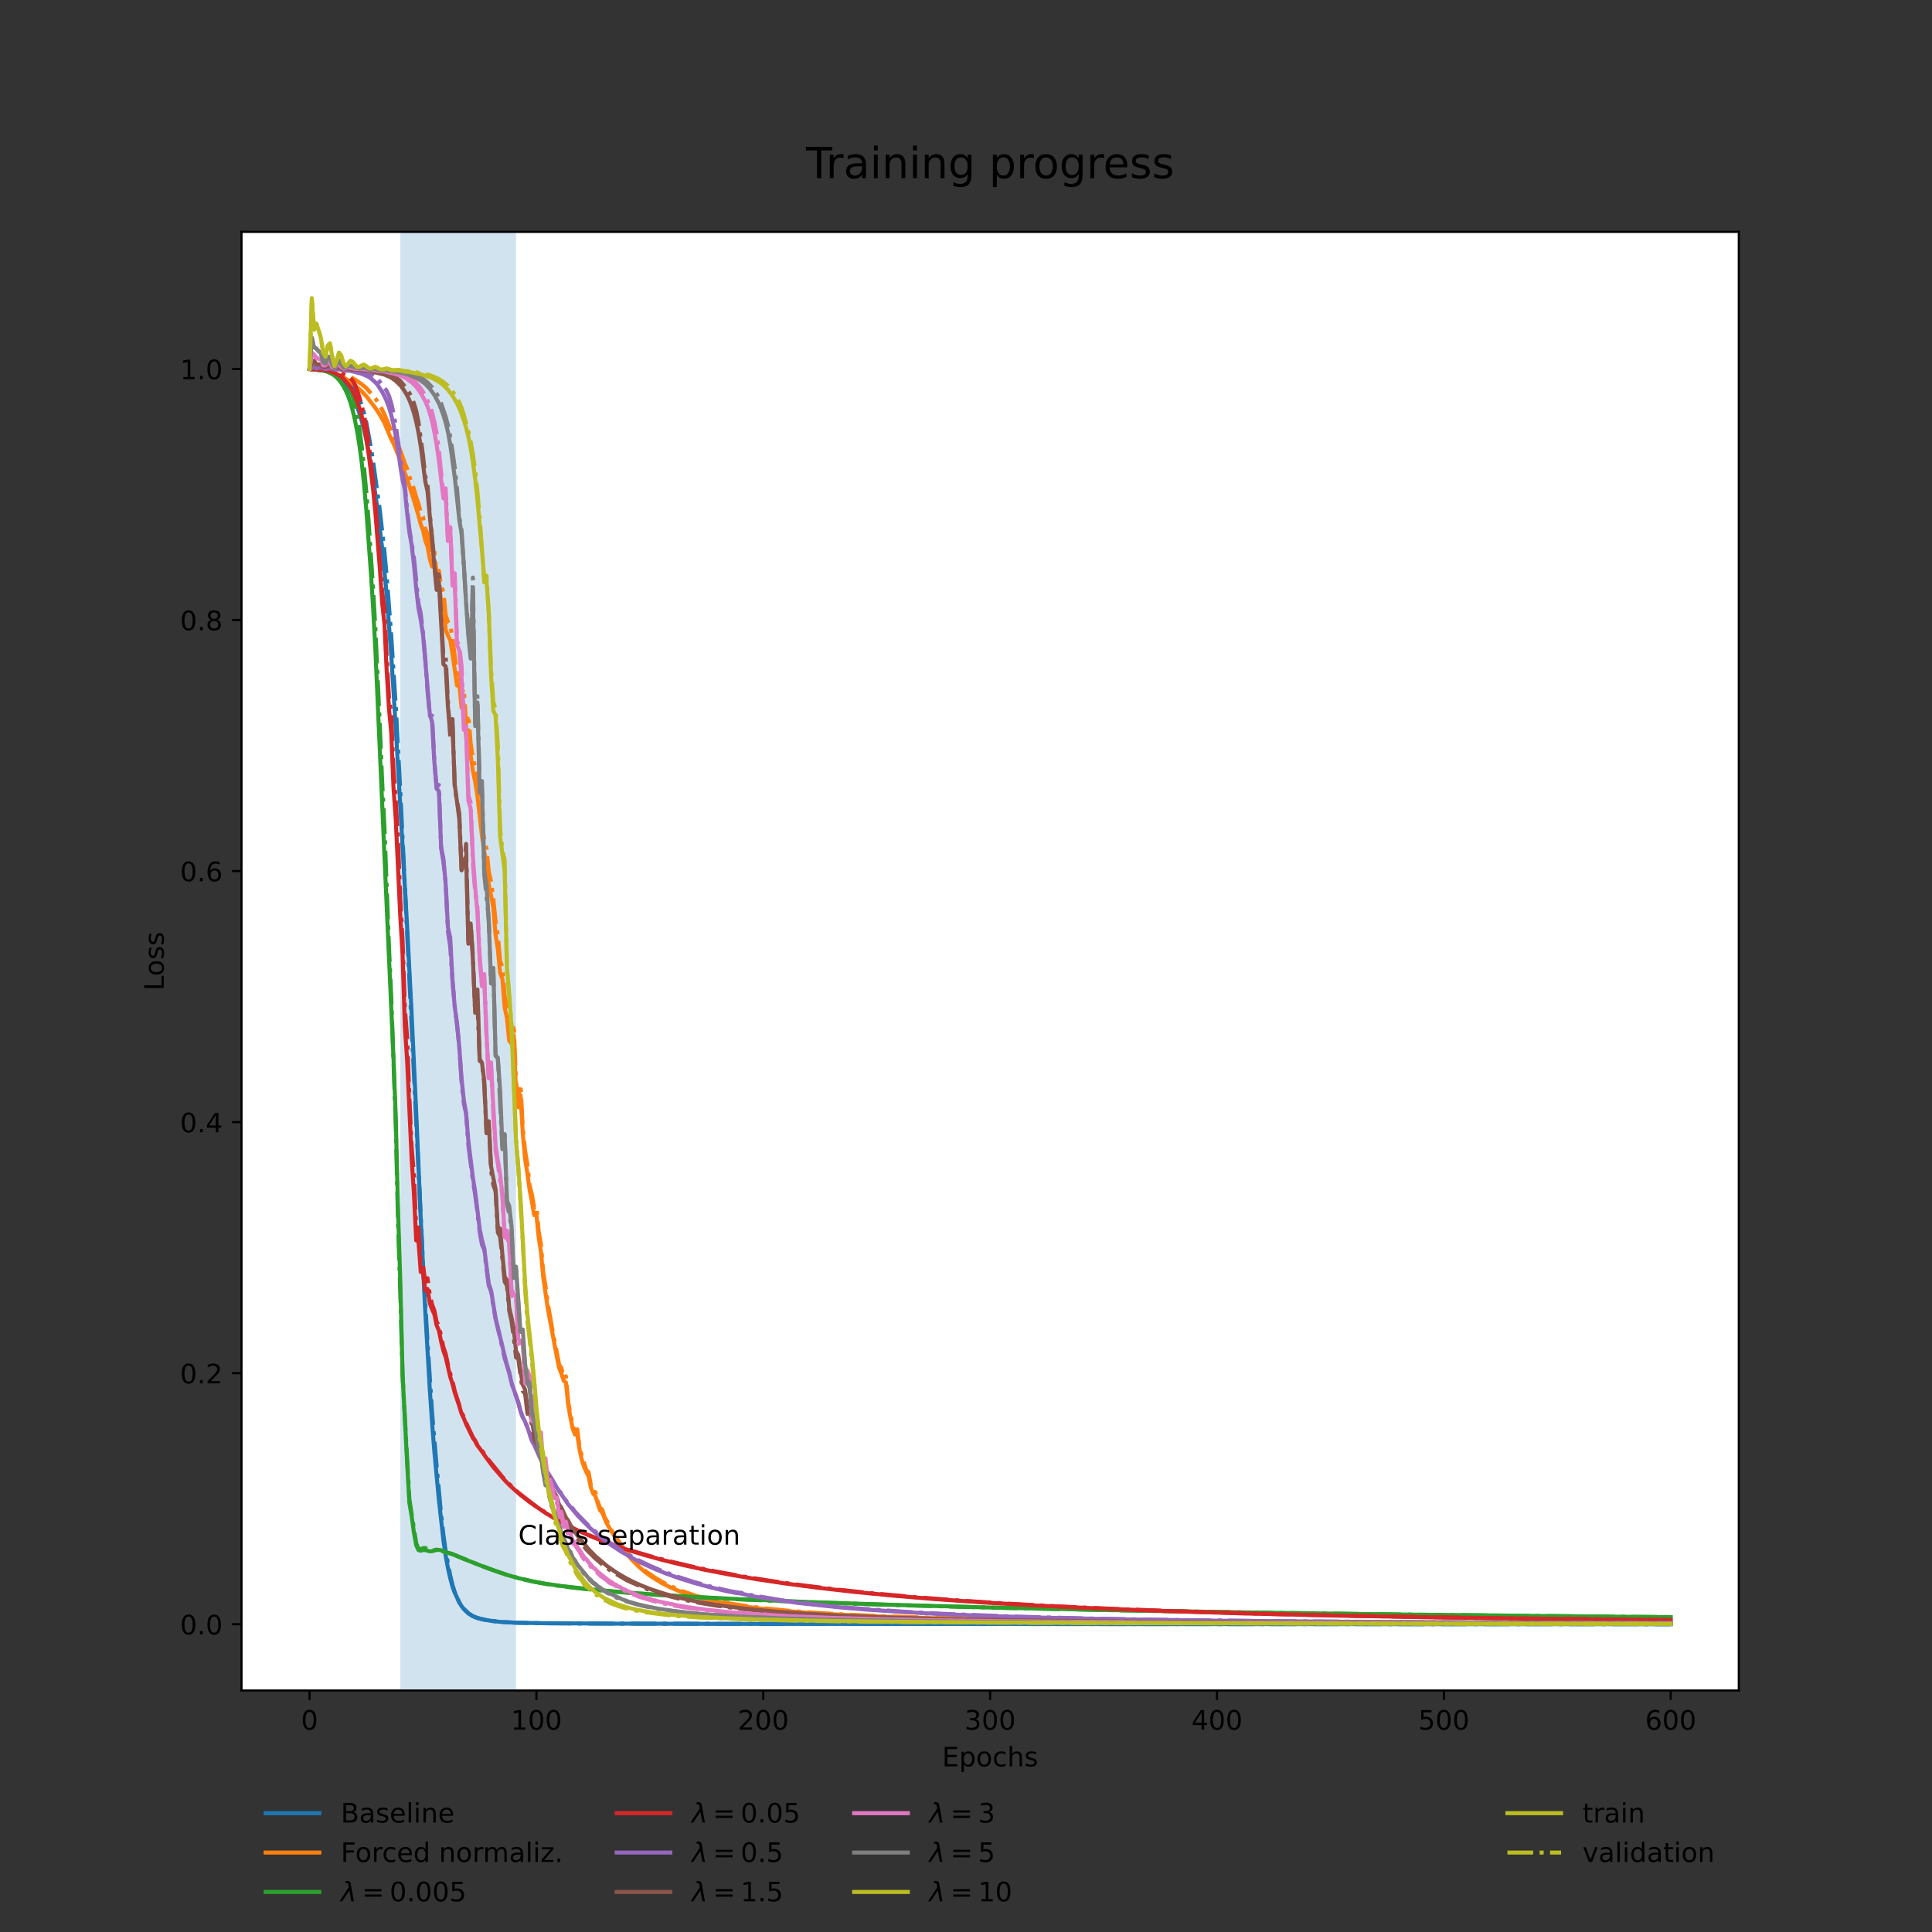 <?xml version="1.0" encoding="utf-8" standalone="no"?>
<!DOCTYPE svg PUBLIC "-//W3C//DTD SVG 1.1//EN"
  "http://www.w3.org/Graphics/SVG/1.1/DTD/svg11.dtd">
<!-- Created with matplotlib (https://matplotlib.org/) -->
<svg height="720pt" version="1.1" viewBox="0 0 720 720" width="720pt" xmlns="http://www.w3.org/2000/svg" xmlns:xlink="http://www.w3.org/1999/xlink">
 <rect x="0" y="0" width="720" height="720" fill="#333333" stroke="none"/>
 <defs>
  <style type="text/css">*{stroke-linecap:butt;stroke-linejoin:round;}</style>
 </defs>
 <g id="figure_1">
  <g id="patch_1">
   <path d="M 0 720 
L 720 720 
L 720 0 
L 0 0 
z
" style="fill:none;"/>
  </g>
  <g id="axes_1">
   <g id="patch_2">
    <path d="M 90 630 
L 648 630 
L 648 86.4 
L 90 86.4 
z
" style="fill:#ffffff;"/>
   </g>
   <g id="patch_3">
    <path clip-path="url(#pe987f4391f)" d="M 149.182 630 
L 192.3 630 
L 192.3 86.4 
L 149.182 86.4 
z
" style="fill:#1f77b4;opacity:0.2;"/>
   </g>
   <g id="matplotlib.axis_1">
    <g id="xtick_1">
     <g id="line2d_1">
      <defs>
       <path d="M 0 0 
L 0 3.5 
" id="m1ccfa69d07" style="stroke:#000000;stroke-width:0.8;"/>
      </defs>
      <g>
       <use style="stroke:#000000;stroke-width:0.8;" x="115.364" xlink:href="#m1ccfa69d07" y="630"/>
      </g>
     </g>
     <g id="text_1">
      <!-- 0 -->
      <g transform="translate(112.182 644.598)scale(0.1 -0.1)">
       <defs>
        <path d="M 31.781 66.406 
Q 24.172 66.406 20.328 58.906 
Q 16.5 51.422 16.5 36.375 
Q 16.5 21.391 20.328 13.891 
Q 24.172 6.391 31.781 6.391 
Q 39.453 6.391 43.281 13.891 
Q 47.125 21.391 47.125 36.375 
Q 47.125 51.422 43.281 58.906 
Q 39.453 66.406 31.781 66.406 
z
M 31.781 74.219 
Q 44.047 74.219 50.516 64.516 
Q 56.984 54.828 56.984 36.375 
Q 56.984 17.969 50.516 8.266 
Q 44.047 -1.422 31.781 -1.422 
Q 19.531 -1.422 13.062 8.266 
Q 6.594 17.969 6.594 36.375 
Q 6.594 54.828 13.062 64.516 
Q 19.531 74.219 31.781 74.219 
z
" id="DejaVuSans-48"/>
       </defs>
       <use xlink:href="#DejaVuSans-48"/>
      </g>
     </g>
    </g>
    <g id="xtick_2">
     <g id="line2d_2">
      <g>
       <use style="stroke:#000000;stroke-width:0.8;" x="199.909" xlink:href="#m1ccfa69d07" y="630"/>
      </g>
     </g>
     <g id="text_2">
      <!-- 100 -->
      <g transform="translate(190.365 644.598)scale(0.1 -0.1)">
       <defs>
        <path d="M 12.406 8.297 
L 28.516 8.297 
L 28.516 63.922 
L 10.984 60.406 
L 10.984 69.391 
L 28.422 72.906 
L 38.281 72.906 
L 38.281 8.297 
L 54.391 8.297 
L 54.391 0 
L 12.406 0 
z
" id="DejaVuSans-49"/>
       </defs>
       <use xlink:href="#DejaVuSans-49"/>
       <use x="63.623" xlink:href="#DejaVuSans-48"/>
       <use x="127.246" xlink:href="#DejaVuSans-48"/>
      </g>
     </g>
    </g>
    <g id="xtick_3">
     <g id="line2d_3">
      <g>
       <use style="stroke:#000000;stroke-width:0.8;" x="284.455" xlink:href="#m1ccfa69d07" y="630"/>
      </g>
     </g>
     <g id="text_3">
      <!-- 200 -->
      <g transform="translate(274.911 644.598)scale(0.1 -0.1)">
       <defs>
        <path d="M 19.188 8.297 
L 53.609 8.297 
L 53.609 0 
L 7.328 0 
L 7.328 8.297 
Q 12.938 14.109 22.625 23.891 
Q 32.328 33.688 34.812 36.531 
Q 39.547 41.844 41.422 45.531 
Q 43.312 49.219 43.312 52.781 
Q 43.312 58.594 39.234 62.25 
Q 35.156 65.922 28.609 65.922 
Q 23.969 65.922 18.812 64.312 
Q 13.672 62.703 7.812 59.422 
L 7.812 69.391 
Q 13.766 71.781 18.938 73 
Q 24.125 74.219 28.422 74.219 
Q 39.75 74.219 46.484 68.547 
Q 53.219 62.891 53.219 53.422 
Q 53.219 48.922 51.531 44.891 
Q 49.859 40.875 45.406 35.406 
Q 44.188 33.984 37.641 27.219 
Q 31.109 20.453 19.188 8.297 
z
" id="DejaVuSans-50"/>
       </defs>
       <use xlink:href="#DejaVuSans-50"/>
       <use x="63.623" xlink:href="#DejaVuSans-48"/>
       <use x="127.246" xlink:href="#DejaVuSans-48"/>
      </g>
     </g>
    </g>
    <g id="xtick_4">
     <g id="line2d_4">
      <g>
       <use style="stroke:#000000;stroke-width:0.8;" x="369" xlink:href="#m1ccfa69d07" y="630"/>
      </g>
     </g>
     <g id="text_4">
      <!-- 300 -->
      <g transform="translate(359.456 644.598)scale(0.1 -0.1)">
       <defs>
        <path d="M 40.578 39.312 
Q 47.656 37.797 51.625 33 
Q 55.609 28.219 55.609 21.188 
Q 55.609 10.406 48.188 4.484 
Q 40.766 -1.422 27.094 -1.422 
Q 22.516 -1.422 17.656 -0.516 
Q 12.797 0.391 7.625 2.203 
L 7.625 11.719 
Q 11.719 9.328 16.594 8.109 
Q 21.484 6.891 26.812 6.891 
Q 36.078 6.891 40.938 10.547 
Q 45.797 14.203 45.797 21.188 
Q 45.797 27.641 41.281 31.266 
Q 36.766 34.906 28.719 34.906 
L 20.219 34.906 
L 20.219 43.016 
L 29.109 43.016 
Q 36.375 43.016 40.234 45.922 
Q 44.094 48.828 44.094 54.297 
Q 44.094 59.906 40.109 62.906 
Q 36.141 65.922 28.719 65.922 
Q 24.656 65.922 20.016 65.031 
Q 15.375 64.156 9.812 62.312 
L 9.812 71.094 
Q 15.438 72.656 20.344 73.438 
Q 25.25 74.219 29.594 74.219 
Q 40.828 74.219 47.359 69.109 
Q 53.906 64.016 53.906 55.328 
Q 53.906 49.266 50.438 45.094 
Q 46.969 40.922 40.578 39.312 
z
" id="DejaVuSans-51"/>
       </defs>
       <use xlink:href="#DejaVuSans-51"/>
       <use x="63.623" xlink:href="#DejaVuSans-48"/>
       <use x="127.246" xlink:href="#DejaVuSans-48"/>
      </g>
     </g>
    </g>
    <g id="xtick_5">
     <g id="line2d_5">
      <g>
       <use style="stroke:#000000;stroke-width:0.8;" x="453.545" xlink:href="#m1ccfa69d07" y="630"/>
      </g>
     </g>
     <g id="text_5">
      <!-- 400 -->
      <g transform="translate(444.002 644.598)scale(0.1 -0.1)">
       <defs>
        <path d="M 37.797 64.312 
L 12.891 25.391 
L 37.797 25.391 
z
M 35.203 72.906 
L 47.609 72.906 
L 47.609 25.391 
L 58.016 25.391 
L 58.016 17.188 
L 47.609 17.188 
L 47.609 0 
L 37.797 0 
L 37.797 17.188 
L 4.891 17.188 
L 4.891 26.703 
z
" id="DejaVuSans-52"/>
       </defs>
       <use xlink:href="#DejaVuSans-52"/>
       <use x="63.623" xlink:href="#DejaVuSans-48"/>
       <use x="127.246" xlink:href="#DejaVuSans-48"/>
      </g>
     </g>
    </g>
    <g id="xtick_6">
     <g id="line2d_6">
      <g>
       <use style="stroke:#000000;stroke-width:0.8;" x="538.091" xlink:href="#m1ccfa69d07" y="630"/>
      </g>
     </g>
     <g id="text_6">
      <!-- 500 -->
      <g transform="translate(528.547 644.598)scale(0.1 -0.1)">
       <defs>
        <path d="M 10.797 72.906 
L 49.516 72.906 
L 49.516 64.594 
L 19.828 64.594 
L 19.828 46.734 
Q 21.969 47.469 24.109 47.828 
Q 26.266 48.188 28.422 48.188 
Q 40.625 48.188 47.75 41.5 
Q 54.891 34.812 54.891 23.391 
Q 54.891 11.625 47.562 5.094 
Q 40.234 -1.422 26.906 -1.422 
Q 22.312 -1.422 17.547 -0.641 
Q 12.797 0.141 7.719 1.703 
L 7.719 11.625 
Q 12.109 9.234 16.797 8.062 
Q 21.484 6.891 26.703 6.891 
Q 35.156 6.891 40.078 11.328 
Q 45.016 15.766 45.016 23.391 
Q 45.016 31 40.078 35.438 
Q 35.156 39.891 26.703 39.891 
Q 22.75 39.891 18.812 39.016 
Q 14.891 38.141 10.797 36.281 
z
" id="DejaVuSans-53"/>
       </defs>
       <use xlink:href="#DejaVuSans-53"/>
       <use x="63.623" xlink:href="#DejaVuSans-48"/>
       <use x="127.246" xlink:href="#DejaVuSans-48"/>
      </g>
     </g>
    </g>
    <g id="xtick_7">
     <g id="line2d_7">
      <g>
       <use style="stroke:#000000;stroke-width:0.8;" x="622.636" xlink:href="#m1ccfa69d07" y="630"/>
      </g>
     </g>
     <g id="text_7">
      <!-- 600 -->
      <g transform="translate(613.093 644.598)scale(0.1 -0.1)">
       <defs>
        <path d="M 33.016 40.375 
Q 26.375 40.375 22.484 35.828 
Q 18.609 31.297 18.609 23.391 
Q 18.609 15.531 22.484 10.953 
Q 26.375 6.391 33.016 6.391 
Q 39.656 6.391 43.531 10.953 
Q 47.406 15.531 47.406 23.391 
Q 47.406 31.297 43.531 35.828 
Q 39.656 40.375 33.016 40.375 
z
M 52.594 71.297 
L 52.594 62.312 
Q 48.875 64.062 45.094 64.984 
Q 41.312 65.922 37.594 65.922 
Q 27.828 65.922 22.672 59.328 
Q 17.531 52.734 16.797 39.406 
Q 19.672 43.656 24.016 45.922 
Q 28.375 48.188 33.594 48.188 
Q 44.578 48.188 50.953 41.516 
Q 57.328 34.859 57.328 23.391 
Q 57.328 12.156 50.688 5.359 
Q 44.047 -1.422 33.016 -1.422 
Q 20.359 -1.422 13.672 8.266 
Q 6.984 17.969 6.984 36.375 
Q 6.984 53.656 15.188 63.938 
Q 23.391 74.219 37.203 74.219 
Q 40.922 74.219 44.703 73.484 
Q 48.484 72.75 52.594 71.297 
z
" id="DejaVuSans-54"/>
       </defs>
       <use xlink:href="#DejaVuSans-54"/>
       <use x="63.623" xlink:href="#DejaVuSans-48"/>
       <use x="127.246" xlink:href="#DejaVuSans-48"/>
      </g>
     </g>
    </g>
    <g id="text_8">
     <!-- Epochs -->
     <g transform="translate(351.084 658.277)scale(0.1 -0.1)">
      <defs>
       <path d="M 9.812 72.906 
L 55.906 72.906 
L 55.906 64.594 
L 19.672 64.594 
L 19.672 43.016 
L 54.391 43.016 
L 54.391 34.719 
L 19.672 34.719 
L 19.672 8.297 
L 56.781 8.297 
L 56.781 0 
L 9.812 0 
z
" id="DejaVuSans-69"/>
       <path d="M 18.109 8.203 
L 18.109 -20.797 
L 9.078 -20.797 
L 9.078 54.688 
L 18.109 54.688 
L 18.109 46.391 
Q 20.953 51.266 25.266 53.625 
Q 29.594 56 35.594 56 
Q 45.562 56 51.781 48.094 
Q 58.016 40.188 58.016 27.297 
Q 58.016 14.406 51.781 6.484 
Q 45.562 -1.422 35.594 -1.422 
Q 29.594 -1.422 25.266 0.953 
Q 20.953 3.328 18.109 8.203 
z
M 48.688 27.297 
Q 48.688 37.203 44.609 42.844 
Q 40.531 48.484 33.406 48.484 
Q 26.266 48.484 22.188 42.844 
Q 18.109 37.203 18.109 27.297 
Q 18.109 17.391 22.188 11.75 
Q 26.266 6.109 33.406 6.109 
Q 40.531 6.109 44.609 11.75 
Q 48.688 17.391 48.688 27.297 
z
" id="DejaVuSans-112"/>
       <path d="M 30.609 48.391 
Q 23.391 48.391 19.188 42.75 
Q 14.984 37.109 14.984 27.297 
Q 14.984 17.484 19.156 11.844 
Q 23.344 6.203 30.609 6.203 
Q 37.797 6.203 41.984 11.859 
Q 46.188 17.531 46.188 27.297 
Q 46.188 37.016 41.984 42.703 
Q 37.797 48.391 30.609 48.391 
z
M 30.609 56 
Q 42.328 56 49.016 48.375 
Q 55.719 40.766 55.719 27.297 
Q 55.719 13.875 49.016 6.219 
Q 42.328 -1.422 30.609 -1.422 
Q 18.844 -1.422 12.172 6.219 
Q 5.516 13.875 5.516 27.297 
Q 5.516 40.766 12.172 48.375 
Q 18.844 56 30.609 56 
z
" id="DejaVuSans-111"/>
       <path d="M 48.781 52.594 
L 48.781 44.188 
Q 44.969 46.297 41.141 47.344 
Q 37.312 48.391 33.406 48.391 
Q 24.656 48.391 19.812 42.844 
Q 14.984 37.312 14.984 27.297 
Q 14.984 17.281 19.812 11.734 
Q 24.656 6.203 33.406 6.203 
Q 37.312 6.203 41.141 7.25 
Q 44.969 8.297 48.781 10.406 
L 48.781 2.094 
Q 45.016 0.344 40.984 -0.531 
Q 36.969 -1.422 32.422 -1.422 
Q 20.062 -1.422 12.781 6.344 
Q 5.516 14.109 5.516 27.297 
Q 5.516 40.672 12.859 48.328 
Q 20.219 56 33.016 56 
Q 37.156 56 41.109 55.141 
Q 45.062 54.297 48.781 52.594 
z
" id="DejaVuSans-99"/>
       <path d="M 54.891 33.016 
L 54.891 0 
L 45.906 0 
L 45.906 32.719 
Q 45.906 40.484 42.875 44.328 
Q 39.844 48.188 33.797 48.188 
Q 26.516 48.188 22.312 43.547 
Q 18.109 38.922 18.109 30.906 
L 18.109 0 
L 9.078 0 
L 9.078 75.984 
L 18.109 75.984 
L 18.109 46.188 
Q 21.344 51.125 25.703 53.562 
Q 30.078 56 35.797 56 
Q 45.219 56 50.047 50.172 
Q 54.891 44.344 54.891 33.016 
z
" id="DejaVuSans-104"/>
       <path d="M 44.281 53.078 
L 44.281 44.578 
Q 40.484 46.531 36.375 47.5 
Q 32.281 48.484 27.875 48.484 
Q 21.188 48.484 17.844 46.438 
Q 14.5 44.391 14.5 40.281 
Q 14.5 37.156 16.891 35.375 
Q 19.281 33.594 26.516 31.984 
L 29.594 31.297 
Q 39.156 29.25 43.188 25.516 
Q 47.219 21.781 47.219 15.094 
Q 47.219 7.469 41.188 3.016 
Q 35.156 -1.422 24.609 -1.422 
Q 20.219 -1.422 15.453 -0.562 
Q 10.688 0.297 5.422 2 
L 5.422 11.281 
Q 10.406 8.688 15.234 7.391 
Q 20.062 6.109 24.812 6.109 
Q 31.156 6.109 34.562 8.281 
Q 37.984 10.453 37.984 14.406 
Q 37.984 18.062 35.516 20.016 
Q 33.062 21.969 24.703 23.781 
L 21.578 24.516 
Q 13.234 26.266 9.516 29.906 
Q 5.812 33.547 5.812 39.891 
Q 5.812 47.609 11.281 51.797 
Q 16.75 56 26.812 56 
Q 31.781 56 36.172 55.266 
Q 40.578 54.547 44.281 53.078 
z
" id="DejaVuSans-115"/>
      </defs>
      <use xlink:href="#DejaVuSans-69"/>
      <use x="63.184" xlink:href="#DejaVuSans-112"/>
      <use x="126.66" xlink:href="#DejaVuSans-111"/>
      <use x="187.842" xlink:href="#DejaVuSans-99"/>
      <use x="242.822" xlink:href="#DejaVuSans-104"/>
      <use x="306.201" xlink:href="#DejaVuSans-115"/>
     </g>
    </g>
   </g>
   <g id="matplotlib.axis_2">
    <g id="ytick_1">
     <g id="line2d_8">
      <defs>
       <path d="M 0 0 
L -3.5 0 
" id="mbd335f918c" style="stroke:#000000;stroke-width:0.8;"/>
      </defs>
      <g>
       <use style="stroke:#000000;stroke-width:0.8;" x="90" xlink:href="#mbd335f918c" y="605.299"/>
      </g>
     </g>
     <g id="text_9">
      <!-- 0.0 -->
      <g transform="translate(67.097 609.098)scale(0.1 -0.1)">
       <defs>
        <path d="M 10.688 12.406 
L 21 12.406 
L 21 0 
L 10.688 0 
z
" id="DejaVuSans-46"/>
       </defs>
       <use xlink:href="#DejaVuSans-48"/>
       <use x="63.623" xlink:href="#DejaVuSans-46"/>
       <use x="95.41" xlink:href="#DejaVuSans-48"/>
      </g>
     </g>
    </g>
    <g id="ytick_2">
     <g id="line2d_9">
      <g>
       <use style="stroke:#000000;stroke-width:0.8;" x="90" xlink:href="#mbd335f918c" y="511.742"/>
      </g>
     </g>
     <g id="text_10">
      <!-- 0.2 -->
      <g transform="translate(67.097 515.541)scale(0.1 -0.1)">
       <use xlink:href="#DejaVuSans-48"/>
       <use x="63.623" xlink:href="#DejaVuSans-46"/>
       <use x="95.41" xlink:href="#DejaVuSans-50"/>
      </g>
     </g>
    </g>
    <g id="ytick_3">
     <g id="line2d_10">
      <g>
       <use style="stroke:#000000;stroke-width:0.8;" x="90" xlink:href="#mbd335f918c" y="418.184"/>
      </g>
     </g>
     <g id="text_11">
      <!-- 0.4 -->
      <g transform="translate(67.097 421.984)scale(0.1 -0.1)">
       <use xlink:href="#DejaVuSans-48"/>
       <use x="63.623" xlink:href="#DejaVuSans-46"/>
       <use x="95.41" xlink:href="#DejaVuSans-52"/>
      </g>
     </g>
    </g>
    <g id="ytick_4">
     <g id="line2d_11">
      <g>
       <use style="stroke:#000000;stroke-width:0.8;" x="90" xlink:href="#mbd335f918c" y="324.627"/>
      </g>
     </g>
     <g id="text_12">
      <!-- 0.6 -->
      <g transform="translate(67.097 328.426)scale(0.1 -0.1)">
       <use xlink:href="#DejaVuSans-48"/>
       <use x="63.623" xlink:href="#DejaVuSans-46"/>
       <use x="95.41" xlink:href="#DejaVuSans-54"/>
      </g>
     </g>
    </g>
    <g id="ytick_5">
     <g id="line2d_12">
      <g>
       <use style="stroke:#000000;stroke-width:0.8;" x="90" xlink:href="#mbd335f918c" y="231.07"/>
      </g>
     </g>
     <g id="text_13">
      <!-- 0.8 -->
      <g transform="translate(67.097 234.869)scale(0.1 -0.1)">
       <defs>
        <path d="M 31.781 34.625 
Q 24.75 34.625 20.719 30.859 
Q 16.703 27.094 16.703 20.516 
Q 16.703 13.922 20.719 10.156 
Q 24.75 6.391 31.781 6.391 
Q 38.812 6.391 42.859 10.172 
Q 46.922 13.969 46.922 20.516 
Q 46.922 27.094 42.891 30.859 
Q 38.875 34.625 31.781 34.625 
z
M 21.922 38.812 
Q 15.578 40.375 12.031 44.719 
Q 8.5 49.078 8.5 55.328 
Q 8.5 64.062 14.719 69.141 
Q 20.953 74.219 31.781 74.219 
Q 42.672 74.219 48.875 69.141 
Q 55.078 64.062 55.078 55.328 
Q 55.078 49.078 51.531 44.719 
Q 48 40.375 41.703 38.812 
Q 48.828 37.156 52.797 32.312 
Q 56.781 27.484 56.781 20.516 
Q 56.781 9.906 50.312 4.234 
Q 43.844 -1.422 31.781 -1.422 
Q 19.734 -1.422 13.25 4.234 
Q 6.781 9.906 6.781 20.516 
Q 6.781 27.484 10.781 32.312 
Q 14.797 37.156 21.922 38.812 
z
M 18.312 54.391 
Q 18.312 48.734 21.844 45.562 
Q 25.391 42.391 31.781 42.391 
Q 38.141 42.391 41.719 45.562 
Q 45.312 48.734 45.312 54.391 
Q 45.312 60.062 41.719 63.234 
Q 38.141 66.406 31.781 66.406 
Q 25.391 66.406 21.844 63.234 
Q 18.312 60.062 18.312 54.391 
z
" id="DejaVuSans-56"/>
       </defs>
       <use xlink:href="#DejaVuSans-48"/>
       <use x="63.623" xlink:href="#DejaVuSans-46"/>
       <use x="95.41" xlink:href="#DejaVuSans-56"/>
      </g>
     </g>
    </g>
    <g id="ytick_6">
     <g id="line2d_13">
      <g>
       <use style="stroke:#000000;stroke-width:0.8;" x="90" xlink:href="#mbd335f918c" y="137.512"/>
      </g>
     </g>
     <g id="text_14">
      <!-- 1.0 -->
      <g transform="translate(67.097 141.312)scale(0.1 -0.1)">
       <use xlink:href="#DejaVuSans-49"/>
       <use x="63.623" xlink:href="#DejaVuSans-46"/>
       <use x="95.41" xlink:href="#DejaVuSans-48"/>
      </g>
     </g>
    </g>
    <g id="text_15">
     <!-- Loss -->
     <g transform="translate(61.017 369.167)rotate(-90)scale(0.1 -0.1)">
      <defs>
       <path d="M 9.812 72.906 
L 19.672 72.906 
L 19.672 8.297 
L 55.172 8.297 
L 55.172 0 
L 9.812 0 
z
" id="DejaVuSans-76"/>
      </defs>
      <use xlink:href="#DejaVuSans-76"/>
      <use x="53.963" xlink:href="#DejaVuSans-111"/>
      <use x="115.145" xlink:href="#DejaVuSans-115"/>
      <use x="167.244" xlink:href="#DejaVuSans-115"/>
     </g>
    </g>
   </g>
   <g id="line2d_14">
    <path clip-path="url(#pe987f4391f)" d="M 115.364 137.472 
L 121.282 138.231 
L 122.973 138.742 
L 124.664 139.523 
L 126.355 140.649 
L 128.045 142.289 
L 128.891 143.329 
L 130.582 145.951 
L 131.427 147.573 
L 133.118 151.635 
L 133.964 154.04 
L 134.809 156.822 
L 135.655 160.078 
L 136.5 163.793 
L 138.191 172.972 
L 139.882 184.129 
L 140.727 190.079 
L 142.418 204.191 
L 144.109 221.697 
L 145.8 244.177 
L 147.491 271.118 
L 151.718 345.204 
L 153.409 377.775 
L 155.1 414.524 
L 156.791 454.004 
L 158.482 488.728 
L 160.173 517.829 
L 161.018 530.233 
L 161.864 540.918 
L 163.555 558.932 
L 165.245 573.989 
L 166.091 579.783 
L 166.936 584.361 
L 167.782 588.149 
L 168.627 591.234 
L 169.473 593.561 
L 171.164 597.162 
L 172.009 598.547 
L 172.855 599.646 
L 174.545 601.266 
L 176.236 602.303 
L 177.927 602.973 
L 180.464 603.63 
L 183.845 604.167 
L 187.227 604.489 
L 193.145 604.759 
L 203.291 604.933 
L 229.5 605.08 
L 267.545 605.159 
L 418.882 605.251 
L 622.636 605.291 
L 622.636 605.291 
" style="fill:none;stroke:#1f77b4;stroke-linecap:square;stroke-width:1.5;"/>
   </g>
   <g id="line2d_15">
    <path clip-path="url(#pe987f4391f)" d="M 115.364 137.508 
L 121.282 138.037 
L 122.973 138.374 
L 124.664 138.869 
L 126.355 139.585 
L 128.045 140.6 
L 128.891 141.247 
L 130.582 142.953 
L 131.427 144.07 
L 133.118 147.012 
L 133.964 148.822 
L 134.809 151.083 
L 135.655 153.931 
L 136.5 157.438 
L 138.191 166.657 
L 139.036 171.913 
L 141.573 190.318 
L 143.264 205.533 
L 144.109 214.743 
L 145.8 236.882 
L 147.491 263.099 
L 149.182 294.948 
L 155.945 435.046 
L 157.636 471.038 
L 159.327 500.129 
L 161.018 526.294 
L 162.709 546.23 
L 164.4 564.497 
L 165.245 571.965 
L 166.091 578.094 
L 167.782 587.131 
L 168.627 590.681 
L 169.473 593.36 
L 170.318 595.457 
L 171.164 597.179 
L 172.009 598.538 
L 172.855 599.591 
L 174.545 601.205 
L 176.236 602.315 
L 177.927 603.003 
L 179.618 603.432 
L 183 603.994 
L 187.227 604.481 
L 192.3 604.738 
L 202.445 604.931 
L 222.736 605.047 
L 287.836 605.181 
L 486.518 605.263 
L 622.636 605.29 
L 622.636 605.29 
" style="fill:none;stroke:#1f77b4;stroke-dasharray:9.6,2.4,1.5,2.4;stroke-dashoffset:0;stroke-width:1.5;"/>
   </g>
   <g id="line2d_16">
    <path clip-path="url(#pe987f4391f)" d="M 115.364 137.472 
L 122.127 138.309 
L 124.664 139.041 
L 126.355 139.731 
L 128.045 140.628 
L 130.582 142.262 
L 132.273 143.589 
L 134.809 145.863 
L 136.5 147.649 
L 139.882 152.039 
L 141.573 154.59 
L 143.264 157.62 
L 145.8 163.67 
L 146.645 165.221 
L 148.336 169.485 
L 149.182 171.35 
L 150.873 176.248 
L 151.718 178.457 
L 154.255 186.394 
L 155.945 192.132 
L 156.791 195.346 
L 157.636 197.554 
L 158.482 201.439 
L 159.327 203.678 
L 160.173 208.303 
L 161.018 211.149 
L 161.864 210.722 
L 162.709 218.635 
L 163.555 217.541 
L 164.4 224.07 
L 165.245 226.268 
L 166.091 234.737 
L 166.936 236.823 
L 167.782 238.519 
L 168.627 243.782 
L 170.318 255.484 
L 171.164 255.083 
L 172.009 263.793 
L 172.855 262.564 
L 173.7 274.726 
L 174.545 272.127 
L 175.391 281.408 
L 176.236 287.217 
L 177.082 291.408 
L 177.927 296.729 
L 179.618 311.577 
L 180.464 317.533 
L 181.309 321.26 
L 182.155 329.686 
L 183 333.673 
L 183.845 338.469 
L 184.691 348.428 
L 185.536 353.714 
L 186.382 362.55 
L 187.227 364.784 
L 188.073 375.479 
L 188.918 379.388 
L 189.764 387.841 
L 190.609 388.969 
L 191.455 385.985 
L 192.3 406.665 
L 193.145 412.649 
L 193.991 408.196 
L 194.836 422.616 
L 195.682 431.928 
L 196.527 437.218 
L 197.373 443.446 
L 198.218 447.712 
L 199.064 452.846 
L 199.909 452.721 
L 200.755 461.219 
L 201.6 466.473 
L 202.445 476.017 
L 204.136 487.569 
L 207.518 505.648 
L 208.364 509.781 
L 209.209 511.876 
L 210.055 514.538 
L 210.9 515.197 
L 211.745 523.441 
L 212.591 528.35 
L 213.436 532.417 
L 214.282 534.596 
L 215.127 534.584 
L 215.973 540.144 
L 216.818 544.053 
L 217.664 546.63 
L 218.509 548.592 
L 219.355 550.234 
L 220.2 554.371 
L 221.045 556.623 
L 221.891 557.52 
L 223.582 562.784 
L 224.427 563.7 
L 226.118 567.751 
L 230.345 574.72 
L 232.036 577.26 
L 233.727 579.245 
L 235.418 581.216 
L 237.955 583.761 
L 240.491 585.923 
L 243.027 587.755 
L 246.409 589.82 
L 249.791 591.549 
L 253.173 593.001 
L 257.4 594.467 
L 260.782 595.45 
L 265.009 596.487 
L 270.082 597.514 
L 276 598.482 
L 282.764 599.373 
L 291.218 600.246 
L 301.364 601.052 
L 313.2 601.762 
L 327.573 602.404 
L 345.327 602.977 
L 369 603.507 
L 400.282 603.963 
L 444.245 604.356 
L 506.809 604.672 
L 605.727 604.921 
L 622.636 604.949 
L 622.636 604.949 
" style="fill:none;stroke:#ff7f0e;stroke-linecap:square;stroke-width:1.5;"/>
   </g>
   <g id="line2d_17">
    <path clip-path="url(#pe987f4391f)" d="M 115.364 137.508 
L 122.127 138.08 
L 125.509 138.737 
L 128.045 139.467 
L 130.582 140.463 
L 132.273 141.427 
L 134.809 143.205 
L 136.5 144.586 
L 138.191 146.557 
L 139.882 148.554 
L 140.727 149.729 
L 142.418 152.679 
L 143.264 154.419 
L 145.8 160.584 
L 146.645 162.201 
L 147.491 164.407 
L 149.182 167.825 
L 150.873 172.725 
L 151.718 174.642 
L 152.564 177.598 
L 154.255 182.23 
L 155.1 185.265 
L 155.945 187.721 
L 156.791 191.01 
L 157.636 192.594 
L 158.482 197.052 
L 159.327 198.897 
L 160.173 203.286 
L 161.018 206.385 
L 161.864 205.301 
L 162.709 213.586 
L 163.555 212.686 
L 164.4 218.62 
L 165.245 220.495 
L 166.091 229.233 
L 166.936 231.782 
L 167.782 232.712 
L 168.627 237.91 
L 170.318 251.142 
L 171.164 249.521 
L 172.009 258.412 
L 172.855 256.577 
L 173.7 269.54 
L 174.545 266.354 
L 175.391 276.882 
L 176.236 282.555 
L 177.082 286.063 
L 177.927 291.333 
L 179.618 306.773 
L 180.464 312.65 
L 181.309 316.264 
L 182.155 324.763 
L 183 328.507 
L 183.845 334.925 
L 184.691 343.413 
L 185.536 348.581 
L 186.382 358.116 
L 187.227 360.475 
L 188.073 371.237 
L 188.918 374.809 
L 189.764 383.848 
L 190.609 386.915 
L 191.455 381.678 
L 192.3 403.36 
L 193.145 408.915 
L 193.991 404.134 
L 194.836 420.787 
L 195.682 428.847 
L 196.527 433.984 
L 197.373 441.794 
L 198.218 445.123 
L 199.064 449.97 
L 199.909 449.445 
L 200.755 458.974 
L 201.6 463.812 
L 202.445 474.104 
L 203.291 479.269 
L 204.136 485.664 
L 205.827 495.365 
L 207.518 504.058 
L 208.364 508.574 
L 209.209 509.816 
L 210.055 513.512 
L 210.9 512.91 
L 211.745 522.557 
L 213.436 531.022 
L 214.282 533.788 
L 215.127 532.645 
L 215.973 539.393 
L 216.818 542.579 
L 218.509 547.893 
L 219.355 548.693 
L 220.2 553.516 
L 221.045 555.836 
L 221.891 556.069 
L 222.736 559.541 
L 223.582 561.905 
L 224.427 562.589 
L 225.273 565.301 
L 226.964 568.159 
L 227.809 570.13 
L 230.345 574.129 
L 231.191 575.188 
L 232.882 577.705 
L 233.727 578.52 
L 235.418 580.656 
L 237.109 582.37 
L 237.955 583.298 
L 239.645 584.581 
L 240.491 585.425 
L 241.336 586.09 
L 242.182 586.593 
L 243.873 587.828 
L 245.564 588.838 
L 247.255 589.815 
L 253.173 592.595 
L 259.091 594.63 
L 263.318 595.764 
L 268.391 596.898 
L 272.618 597.679 
L 279.382 598.703 
L 285.3 599.431 
L 293.755 600.263 
L 303.055 600.983 
L 315.736 601.727 
L 330.109 602.354 
L 348.709 602.938 
L 375.764 603.516 
L 409.582 603.977 
L 453.545 604.347 
L 518.645 604.662 
L 619.255 604.909 
L 622.636 604.914 
L 622.636 604.914 
" style="fill:none;stroke:#ff7f0e;stroke-dasharray:9.6,2.4,1.5,2.4;stroke-dashoffset:0;stroke-width:1.5;"/>
   </g>
   <g id="line2d_18">
    <path clip-path="url(#pe987f4391f)" d="M 115.364 137.472 
L 120.436 138.087 
L 122.127 138.577 
L 123.818 139.415 
L 124.664 139.991 
L 125.509 140.708 
L 126.355 141.619 
L 127.2 142.736 
L 128.045 144.049 
L 128.891 145.652 
L 129.736 147.558 
L 130.582 149.909 
L 131.427 152.917 
L 132.273 156.572 
L 133.118 160.844 
L 133.964 166.094 
L 134.809 172.388 
L 135.655 180.309 
L 136.5 189.853 
L 138.191 213.005 
L 139.036 226.253 
L 139.882 241.946 
L 141.573 280.216 
L 144.109 337.782 
L 146.645 394.296 
L 147.491 416.385 
L 148.336 450.997 
L 149.182 477.833 
L 150.027 512.123 
L 151.718 545.002 
L 152.564 560.053 
L 153.409 565.1 
L 154.255 571.116 
L 155.1 575.814 
L 155.945 577.662 
L 156.791 577.905 
L 157.636 577.662 
L 158.482 577.659 
L 160.173 578.136 
L 161.018 578.086 
L 162.709 577.6 
L 163.555 577.597 
L 164.4 577.744 
L 165.245 578.225 
L 166.091 578.544 
L 167.782 578.863 
L 169.473 579.539 
L 172.855 580.974 
L 182.155 584.613 
L 188.918 586.925 
L 193.145 588.119 
L 198.218 589.287 
L 203.291 590.219 
L 209.209 591.066 
L 216.818 591.937 
L 228.655 593.069 
L 241.336 594.05 
L 256.555 595.002 
L 276 595.985 
L 301.364 597.032 
L 331.8 598.057 
L 368.155 599.051 
L 410.427 599.977 
L 461.155 600.859 
L 521.182 601.674 
L 593.045 602.416 
L 622.636 602.666 
L 622.636 602.666 
" style="fill:none;stroke:#2ca02c;stroke-linecap:square;stroke-width:1.5;"/>
   </g>
   <g id="line2d_19">
    <path clip-path="url(#pe987f4391f)" d="M 115.364 137.508 
L 120.436 137.933 
L 122.973 138.481 
L 124.664 139.095 
L 125.509 139.513 
L 127.2 140.709 
L 128.891 142.345 
L 129.736 143.469 
L 130.582 145.157 
L 131.427 147.631 
L 132.273 150.863 
L 133.118 154.735 
L 133.964 160.002 
L 134.809 166.339 
L 135.655 174.13 
L 136.5 183.232 
L 137.345 193.868 
L 139.036 219.314 
L 139.882 234.075 
L 141.573 270.912 
L 142.418 291.122 
L 143.264 308.14 
L 144.955 352.746 
L 145.8 371.279 
L 147.491 419.675 
L 148.336 455.995 
L 149.182 481.961 
L 150.027 512.543 
L 152.564 558.735 
L 155.1 575.085 
L 155.945 577.129 
L 156.791 577.378 
L 157.636 576.948 
L 158.482 576.893 
L 160.173 577.743 
L 161.018 577.871 
L 162.709 577.492 
L 164.4 577.835 
L 166.091 578.459 
L 168.627 579.182 
L 177.082 582.609 
L 184.691 585.473 
L 188.918 586.892 
L 193.991 588.316 
L 199.064 589.469 
L 204.136 590.408 
L 210.055 591.253 
L 217.664 592.124 
L 229.5 593.228 
L 243.027 594.25 
L 259.091 595.227 
L 277.691 596.137 
L 303.9 597.188 
L 335.182 598.206 
L 371.536 599.161 
L 416.345 600.105 
L 472.145 601.032 
L 535.555 601.843 
L 610.8 602.569 
L 622.636 602.664 
L 622.636 602.664 
" style="fill:none;stroke:#2ca02c;stroke-dasharray:9.6,2.4,1.5,2.4;stroke-dashoffset:0;stroke-width:1.5;"/>
   </g>
   <g id="line2d_20">
    <path clip-path="url(#pe987f4391f)" d="M 115.364 137.472 
L 116.209 137.56 
L 117.055 137.49 
L 117.9 137.66 
L 119.591 137.748 
L 122.973 138.368 
L 124.664 138.983 
L 126.355 139.883 
L 128.045 141.241 
L 129.736 143.136 
L 130.582 144.345 
L 131.427 145.784 
L 132.273 147.532 
L 133.118 149.654 
L 133.964 152.082 
L 134.809 155.07 
L 135.655 158.828 
L 136.5 163.274 
L 137.345 168.823 
L 139.036 182.332 
L 139.882 190.918 
L 141.573 211.993 
L 142.418 224.647 
L 143.264 232.422 
L 144.109 250.093 
L 144.955 264.006 
L 145.8 272.96 
L 146.645 293.502 
L 147.491 305.487 
L 149.182 341.778 
L 150.027 355.657 
L 150.873 382.51 
L 151.718 395.066 
L 153.409 431.91 
L 154.255 444.782 
L 155.1 462.273 
L 155.945 462.484 
L 156.791 473.996 
L 157.636 474.377 
L 158.482 480.927 
L 159.327 480.345 
L 160.173 485.632 
L 161.018 487.968 
L 161.864 489.776 
L 162.709 493.893 
L 163.555 495.8 
L 164.4 499.975 
L 165.245 503.409 
L 166.091 505.746 
L 167.782 513.031 
L 168.627 515.748 
L 169.473 518.995 
L 171.164 523.991 
L 172.009 526.827 
L 172.855 528.558 
L 173.7 530.692 
L 176.236 535.89 
L 177.082 537.043 
L 177.927 538.723 
L 178.773 539.782 
L 181.309 543.36 
L 183.845 546.751 
L 188.073 551.624 
L 189.764 553.367 
L 192.3 555.683 
L 193.991 557.125 
L 197.373 559.771 
L 203.291 563.835 
L 207.518 566.358 
L 211.745 568.615 
L 215.973 570.661 
L 221.045 572.875 
L 226.964 575.182 
L 232.882 577.245 
L 239.645 579.355 
L 246.409 581.236 
L 254.018 583.12 
L 262.473 584.976 
L 271.773 586.781 
L 281.918 588.513 
L 292.909 590.159 
L 304.745 591.705 
L 318.273 593.234 
L 332.645 594.631 
L 348.709 595.957 
L 366.464 597.19 
L 385.909 598.318 
L 407.891 599.367 
L 433.255 600.351 
L 462.845 601.262 
L 495.818 602.049 
L 535.555 602.765 
L 582.9 603.387 
L 622.636 603.773 
L 622.636 603.773 
" style="fill:none;stroke:#d62728;stroke-linecap:square;stroke-width:1.5;"/>
   </g>
   <g id="line2d_21">
    <path clip-path="url(#pe987f4391f)" d="M 115.364 137.508 
L 116.209 137.566 
L 117.055 137.47 
L 117.9 137.628 
L 119.591 137.669 
L 124.664 138.329 
L 126.355 138.787 
L 128.891 139.812 
L 129.736 140.27 
L 130.582 140.888 
L 131.427 141.826 
L 132.273 143.365 
L 133.118 145.53 
L 133.964 148.125 
L 134.809 151.177 
L 135.655 154.757 
L 136.5 159.056 
L 137.345 164.952 
L 139.036 179.067 
L 139.882 187.141 
L 142.418 220.328 
L 143.264 226.765 
L 144.109 244.723 
L 144.955 259.607 
L 145.8 266.234 
L 146.645 286.835 
L 147.491 297.909 
L 148.336 313.533 
L 149.182 335.35 
L 150.027 350.626 
L 150.873 375.575 
L 151.718 386.532 
L 152.564 409.115 
L 153.409 427.531 
L 154.255 437.856 
L 155.1 457.393 
L 155.945 457.499 
L 156.791 470.646 
L 157.636 471.345 
L 158.482 477.808 
L 159.327 476.349 
L 160.173 482.617 
L 161.018 486.069 
L 161.864 488.347 
L 162.709 492.552 
L 163.555 494.095 
L 165.245 502.056 
L 166.091 504.484 
L 166.936 508.477 
L 167.782 511.902 
L 168.627 514.746 
L 169.473 518.375 
L 172.009 526.349 
L 172.855 528.086 
L 173.7 530.238 
L 176.236 535.618 
L 177.082 536.869 
L 177.927 538.468 
L 178.773 539.434 
L 182.155 544.146 
L 187.227 550.404 
L 189.764 553.052 
L 193.145 556.241 
L 199.064 560.881 
L 201.6 562.609 
L 206.673 565.78 
L 210.055 567.622 
L 214.282 569.752 
L 218.509 571.696 
L 223.582 573.783 
L 229.5 575.963 
L 235.418 577.908 
L 242.182 579.9 
L 249.791 581.904 
L 258.245 583.876 
L 266.7 585.629 
L 276.845 587.485 
L 286.991 589.12 
L 297.982 590.661 
L 311.509 592.329 
L 325.036 593.763 
L 340.255 595.143 
L 357.164 596.443 
L 375.764 597.65 
L 395.209 598.694 
L 418.882 599.74 
L 444.245 600.645 
L 475.527 601.526 
L 509.345 602.262 
L 552.464 602.964 
L 605.727 603.573 
L 622.636 603.727 
L 622.636 603.727 
" style="fill:none;stroke:#d62728;stroke-dasharray:9.6,2.4,1.5,2.4;stroke-dashoffset:0;stroke-width:1.5;"/>
   </g>
   <g id="line2d_22">
    <path clip-path="url(#pe987f4391f)" d="M 115.364 137.472 
L 116.209 137.164 
L 117.055 136.22 
L 117.9 137.287 
L 118.745 137.02 
L 119.591 136.888 
L 120.436 137.342 
L 121.282 137.556 
L 122.127 137.345 
L 122.973 137.301 
L 124.664 137.766 
L 126.355 137.655 
L 128.891 138.099 
L 130.582 138.215 
L 134.809 139.304 
L 137.345 140.436 
L 138.191 140.982 
L 139.882 142.489 
L 140.727 143.436 
L 142.418 146.02 
L 143.264 147.626 
L 144.109 149.48 
L 144.955 151.771 
L 145.8 154.656 
L 146.645 158.226 
L 147.491 162.483 
L 148.336 167.65 
L 149.182 173.705 
L 150.027 178.903 
L 150.873 182.454 
L 151.718 191.224 
L 152.564 198.375 
L 153.409 203.099 
L 154.255 210.414 
L 155.1 219.279 
L 155.945 226.669 
L 156.791 230.998 
L 157.636 236.374 
L 160.173 266.054 
L 161.018 269.047 
L 161.864 283.875 
L 162.709 293.936 
L 163.555 294.777 
L 164.4 315.741 
L 165.245 319.943 
L 166.091 329.485 
L 166.936 345.653 
L 167.782 349.326 
L 168.627 365.395 
L 169.473 375.325 
L 170.318 381.299 
L 171.164 390.272 
L 172.009 402.038 
L 172.855 410.035 
L 173.7 414.863 
L 174.545 425.145 
L 176.236 438.922 
L 177.082 444.148 
L 178.773 458.02 
L 179.618 462.119 
L 180.464 465.233 
L 182.155 478.499 
L 183 480.862 
L 184.691 491.28 
L 188.918 508.748 
L 189.764 511.5 
L 190.609 515.226 
L 191.455 517.847 
L 192.3 520.062 
L 193.145 522.698 
L 193.991 525.905 
L 194.836 528.163 
L 195.682 529.798 
L 196.527 531.9 
L 198.218 536.885 
L 199.064 538.364 
L 201.6 544.09 
L 204.982 550.365 
L 206.673 553.186 
L 208.364 555.844 
L 209.209 556.891 
L 211.745 560.597 
L 213.436 562.586 
L 215.127 564.627 
L 217.664 567.294 
L 220.2 569.72 
L 223.582 572.644 
L 227.809 575.813 
L 231.191 578.06 
L 235.418 580.537 
L 239.645 582.723 
L 243.873 584.654 
L 248.1 586.37 
L 253.173 588.187 
L 258.245 589.783 
L 264.164 591.411 
L 270.927 593.008 
L 274.309 593.657 
L 276 593.853 
L 281.073 594.976 
L 297.136 597.336 
L 312.355 598.966 
L 322.5 599.818 
L 336.027 600.733 
L 351.245 601.538 
L 369.845 602.281 
L 391.827 602.927 
L 418.882 603.489 
L 453.545 603.972 
L 500.045 604.378 
L 564.3 604.699 
L 622.636 604.868 
L 622.636 604.868 
" style="fill:none;stroke:#9467bd;stroke-linecap:square;stroke-width:1.5;"/>
   </g>
   <g id="line2d_23">
    <path clip-path="url(#pe987f4391f)" d="M 115.364 137.508 
L 116.209 137.17 
L 117.055 136.216 
L 117.9 137.272 
L 118.745 136.996 
L 119.591 136.862 
L 120.436 137.314 
L 121.282 137.528 
L 122.127 137.311 
L 122.973 137.257 
L 124.664 137.691 
L 126.355 137.53 
L 128.891 137.874 
L 130.582 137.893 
L 132.273 138.183 
L 133.964 138.338 
L 137.345 139.218 
L 139.036 139.994 
L 139.882 140.553 
L 140.727 141.29 
L 142.418 143.341 
L 144.109 145.676 
L 144.955 147.516 
L 145.8 150.249 
L 146.645 153.908 
L 147.491 158.681 
L 148.336 164.306 
L 149.182 170.87 
L 150.873 180.924 
L 151.718 189.748 
L 152.564 197.116 
L 154.255 207.774 
L 155.945 224.835 
L 156.791 228.526 
L 157.636 235.926 
L 158.482 245.325 
L 159.327 257.492 
L 160.173 266.783 
L 161.018 266.717 
L 161.864 283.421 
L 162.709 293.404 
L 163.555 292.528 
L 164.4 316.19 
L 165.245 321.173 
L 166.091 328.724 
L 166.936 347.179 
L 167.782 352.79 
L 168.627 365.519 
L 169.473 375.049 
L 170.318 382.073 
L 171.164 390.138 
L 172.009 403.494 
L 172.855 411.304 
L 173.7 414.961 
L 174.545 426.874 
L 176.236 440.079 
L 177.082 445.327 
L 177.927 451.721 
L 178.773 459.264 
L 179.618 463.887 
L 180.464 465.666 
L 181.309 472.901 
L 182.155 479.08 
L 183 481.349 
L 183.845 486.847 
L 184.691 491.507 
L 186.382 498.608 
L 188.073 506.227 
L 188.918 508.69 
L 189.764 511.522 
L 190.609 515.326 
L 191.455 518.253 
L 192.3 520.256 
L 193.145 522.614 
L 193.991 525.89 
L 194.836 528.299 
L 196.527 531.774 
L 198.218 536.77 
L 199.064 538.345 
L 202.445 545.457 
L 203.291 547.009 
L 204.136 548.802 
L 205.827 551.424 
L 207.518 554.441 
L 208.364 555.629 
L 209.209 556.493 
L 210.9 559.193 
L 211.745 560.289 
L 213.436 562.157 
L 214.282 563.345 
L 215.973 565.124 
L 219.355 568.577 
L 221.891 570.792 
L 223.582 572.227 
L 225.273 573.519 
L 227.809 575.376 
L 234.573 579.639 
L 237.955 581.463 
L 242.182 583.51 
L 247.255 585.664 
L 251.482 587.252 
L 258.245 589.443 
L 264.164 591.097 
L 271.773 592.91 
L 275.155 593.495 
L 276 593.544 
L 277.691 594.063 
L 291.218 596.35 
L 292.909 596.582 
L 303.055 597.841 
L 311.509 598.701 
L 317.427 599.243 
L 337.718 600.687 
L 351.245 601.408 
L 377.455 602.429 
L 403.664 603.124 
L 433.255 603.66 
L 471.3 604.115 
L 521.182 604.481 
L 594.736 604.783 
L 622.636 604.856 
L 622.636 604.856 
" style="fill:none;stroke:#9467bd;stroke-dasharray:9.6,2.4,1.5,2.4;stroke-dashoffset:0;stroke-width:1.5;"/>
   </g>
   <g id="line2d_24">
    <path clip-path="url(#pe987f4391f)" d="M 115.364 137.472 
L 116.209 135.165 
L 117.055 134.451 
L 117.9 135.78 
L 119.591 135.835 
L 120.436 136.81 
L 121.282 136.781 
L 122.127 136.248 
L 122.973 136.637 
L 123.818 137.335 
L 124.664 137.222 
L 125.509 136.797 
L 126.355 136.981 
L 127.2 137.483 
L 128.045 137.562 
L 128.891 137.293 
L 129.736 137.298 
L 130.582 137.622 
L 131.427 137.799 
L 133.118 137.662 
L 134.809 138.035 
L 137.345 138.244 
L 143.264 139.592 
L 145.8 140.741 
L 147.491 141.956 
L 149.182 143.58 
L 150.027 144.638 
L 150.873 145.882 
L 151.718 147.33 
L 152.564 149.098 
L 153.409 151.252 
L 154.255 153.897 
L 155.1 157.063 
L 155.945 161.142 
L 156.791 166.231 
L 158.482 179.349 
L 159.327 183.122 
L 162.709 219.831 
L 163.555 216.869 
L 165.245 247.543 
L 166.091 248.341 
L 166.936 263.582 
L 167.782 272.148 
L 168.627 270.478 
L 169.473 292.343 
L 171.164 305.253 
L 172.009 324.366 
L 172.855 320.878 
L 173.7 319.264 
L 174.545 351.699 
L 175.391 344.17 
L 176.236 357.59 
L 177.082 377.443 
L 177.927 368.757 
L 178.773 394.747 
L 179.618 396.057 
L 180.464 402.79 
L 181.309 421.772 
L 182.155 418.305 
L 183 434.683 
L 184.691 443.256 
L 185.536 458.073 
L 186.382 457.801 
L 187.227 467.619 
L 188.073 475.85 
L 188.918 477.06 
L 189.764 487.263 
L 190.609 490.947 
L 191.455 495.19 
L 192.3 503.411 
L 193.145 504.921 
L 193.991 511.014 
L 194.836 516.099 
L 195.682 517.881 
L 196.527 524.206 
L 197.373 526.563 
L 198.218 529.369 
L 199.064 534.514 
L 199.909 535.077 
L 200.755 539.365 
L 201.6 543.005 
L 202.445 543.553 
L 203.291 547.748 
L 204.136 550.144 
L 204.982 551.029 
L 205.827 554.843 
L 207.518 557.891 
L 208.364 560.745 
L 209.209 561.85 
L 210.9 565.544 
L 211.745 566.687 
L 212.591 568.355 
L 215.127 572.179 
L 219.355 577.326 
L 221.891 579.939 
L 226.118 583.536 
L 229.5 585.917 
L 232.882 587.917 
L 235.418 589.253 
L 238.8 590.799 
L 243.027 592.447 
L 248.1 594.078 
L 253.173 595.424 
L 259.091 596.718 
L 265.009 597.779 
L 271.773 598.771 
L 279.382 599.677 
L 288.682 600.554 
L 299.673 601.354 
L 313.2 602.094 
L 329.264 602.737 
L 349.555 603.309 
L 374.918 603.792 
L 409.582 604.214 
L 457.773 604.56 
L 529.636 604.835 
L 622.636 605.011 
L 622.636 605.011 
" style="fill:none;stroke:#8c564b;stroke-linecap:square;stroke-width:1.5;"/>
   </g>
   <g id="line2d_25">
    <path clip-path="url(#pe987f4391f)" d="M 115.364 137.508 
L 116.209 135.171 
L 117.055 134.456 
L 117.9 135.78 
L 119.591 135.827 
L 120.436 136.803 
L 121.282 136.775 
L 122.127 136.241 
L 122.973 136.624 
L 123.818 137.314 
L 124.664 137.192 
L 125.509 136.761 
L 126.355 136.941 
L 127.2 137.443 
L 128.045 137.521 
L 128.891 137.251 
L 129.736 137.25 
L 130.582 137.565 
L 131.427 137.726 
L 133.118 137.545 
L 134.809 137.872 
L 137.345 137.99 
L 139.036 138.183 
L 140.727 138.376 
L 143.264 138.839 
L 145.8 139.638 
L 147.491 140.611 
L 149.182 141.96 
L 150.873 144.048 
L 152.564 146.446 
L 153.409 148.093 
L 154.255 150.308 
L 155.1 153.051 
L 155.945 157.253 
L 157.636 169.671 
L 158.482 177.504 
L 159.327 180.661 
L 160.173 191.572 
L 161.864 208.987 
L 162.709 217.613 
L 163.555 212.561 
L 164.4 230.622 
L 165.245 244.481 
L 166.091 244.427 
L 166.936 261.636 
L 167.782 274.448 
L 168.627 267.977 
L 169.473 293.677 
L 171.164 303.096 
L 172.009 324.077 
L 172.855 323.238 
L 173.7 314.508 
L 174.545 350.728 
L 175.391 344.247 
L 176.236 355.934 
L 177.082 377.56 
L 177.927 373.837 
L 178.773 395.371 
L 179.618 395.965 
L 180.464 404.009 
L 181.309 422.332 
L 182.155 417.878 
L 183 436.266 
L 183.845 441.596 
L 184.691 443.93 
L 185.536 459.332 
L 186.382 460.852 
L 188.073 477.637 
L 188.918 479.053 
L 189.764 488.395 
L 190.609 492.234 
L 191.455 498.32 
L 192.3 505.887 
L 193.145 506.259 
L 193.991 512.781 
L 194.836 518.409 
L 195.682 519.368 
L 196.527 526.635 
L 198.218 530.783 
L 199.064 536.328 
L 199.909 537.998 
L 200.755 540.794 
L 201.6 544.423 
L 202.445 545.552 
L 203.291 549.085 
L 204.136 551.516 
L 204.982 553.266 
L 205.827 556.106 
L 206.673 557.484 
L 207.518 559.623 
L 208.364 562.177 
L 209.209 562.98 
L 210.055 565.271 
L 210.9 566.873 
L 211.745 567.8 
L 212.591 569.74 
L 213.436 570.972 
L 214.282 571.809 
L 215.127 573.323 
L 215.973 574.445 
L 216.818 575.265 
L 218.509 577.477 
L 220.2 579.145 
L 221.891 580.846 
L 222.736 581.509 
L 224.427 583.052 
L 226.118 584.313 
L 227.809 585.512 
L 233.727 589.005 
L 240.491 591.984 
L 243.873 593.2 
L 247.255 594.256 
L 250.636 595.18 
L 254.018 596.002 
L 259.091 597.066 
L 266.7 598.354 
L 276 599.559 
L 284.455 600.41 
L 294.6 601.206 
L 306.436 601.919 
L 320.809 602.561 
L 339.409 603.159 
L 362.236 603.662 
L 392.673 604.099 
L 434.1 604.46 
L 496.664 604.76 
L 594.736 604.986 
L 622.636 605.025 
L 622.636 605.025 
" style="fill:none;stroke:#8c564b;stroke-dasharray:9.6,2.4,1.5,2.4;stroke-dashoffset:0;stroke-width:1.5;"/>
   </g>
   <g id="line2d_26">
    <path clip-path="url(#pe987f4391f)" d="M 115.364 137.472 
L 116.209 131.412 
L 117.055 132.174 
L 117.9 133.411 
L 119.591 134.003 
L 120.436 136.137 
L 121.282 136.143 
L 122.127 134.658 
L 122.973 135.142 
L 123.818 136.926 
L 124.664 137.144 
L 125.509 136.019 
L 126.355 135.879 
L 127.2 136.85 
L 128.045 137.373 
L 129.736 136.783 
L 131.427 137.311 
L 136.5 137.71 
L 137.345 137.951 
L 139.882 137.971 
L 140.727 138.262 
L 141.573 138.351 
L 142.418 138.306 
L 143.264 138.421 
L 144.955 138.853 
L 146.645 139.168 
L 149.182 139.997 
L 150.873 140.723 
L 151.718 141.199 
L 153.409 142.503 
L 154.255 143.243 
L 155.1 144.132 
L 156.791 146.463 
L 158.482 149.483 
L 159.327 151.487 
L 160.173 153.936 
L 161.018 156.966 
L 161.864 161.01 
L 162.709 165.64 
L 163.555 171.707 
L 165.245 185.738 
L 166.091 184.996 
L 166.936 201.639 
L 167.782 196.424 
L 168.627 218.26 
L 169.473 217.725 
L 170.318 240.267 
L 171.164 242.468 
L 172.009 252.695 
L 172.855 272.026 
L 173.7 272.324 
L 174.545 298.325 
L 175.391 301.251 
L 176.236 319.222 
L 177.082 330.598 
L 177.927 340.213 
L 178.773 357.688 
L 179.618 367.504 
L 180.464 365.265 
L 181.309 385.523 
L 182.155 401.82 
L 183 397.664 
L 184.691 427.007 
L 185.536 432.596 
L 186.382 437.427 
L 187.227 445.402 
L 188.073 460.149 
L 188.918 458.596 
L 189.764 462.547 
L 190.609 480.5 
L 191.455 482.27 
L 192.3 482.935 
L 193.145 498.808 
L 193.991 500.222 
L 194.836 499.759 
L 195.682 514.393 
L 196.527 510.63 
L 197.373 512.892 
L 198.218 528.011 
L 199.064 520.265 
L 199.909 529.791 
L 200.755 535.822 
L 201.6 533.838 
L 202.445 546.494 
L 203.291 543.477 
L 204.136 551.795 
L 204.982 551.384 
L 205.827 554.349 
L 206.673 558.281 
L 207.518 558.093 
L 208.364 564.45 
L 209.209 563.408 
L 210.055 568.237 
L 210.9 567.092 
L 211.745 571.181 
L 212.591 571.432 
L 213.436 574.27 
L 214.282 574.802 
L 215.127 576.491 
L 215.973 577.612 
L 217.664 580.303 
L 218.509 581.052 
L 219.355 582.244 
L 220.2 583.115 
L 221.045 584.186 
L 221.891 584.807 
L 222.736 585.74 
L 226.964 589.125 
L 227.809 589.538 
L 228.655 590.229 
L 229.5 590.557 
L 230.345 591.24 
L 231.191 591.501 
L 232.036 592.113 
L 232.882 592.389 
L 233.727 592.889 
L 235.418 593.588 
L 237.955 594.592 
L 240.491 595.398 
L 243.027 596.156 
L 245.564 596.844 
L 253.173 598.418 
L 257.4 599.109 
L 263.318 599.906 
L 271.773 600.794 
L 281.918 601.588 
L 293.755 602.271 
L 308.127 602.87 
L 326.727 603.41 
L 351.245 603.883 
L 384.218 604.281 
L 431.564 604.612 
L 503.427 604.873 
L 622.636 605.066 
L 622.636 605.066 
" style="fill:none;stroke:#e377c2;stroke-linecap:square;stroke-width:1.5;"/>
   </g>
   <g id="line2d_27">
    <path clip-path="url(#pe987f4391f)" d="M 115.364 137.508 
L 116.209 131.417 
L 117.055 132.181 
L 117.9 133.415 
L 119.591 134.002 
L 120.436 136.136 
L 121.282 136.144 
L 122.127 134.661 
L 122.973 135.143 
L 123.818 136.924 
L 124.664 137.139 
L 125.509 136.009 
L 126.355 135.866 
L 127.2 136.836 
L 128.045 137.358 
L 129.736 136.762 
L 131.427 137.273 
L 136.5 137.605 
L 137.345 137.833 
L 139.882 137.8 
L 140.727 138.07 
L 141.573 138.135 
L 142.418 138.06 
L 143.264 138.137 
L 144.955 138.472 
L 146.645 138.654 
L 149.182 139.212 
L 150.873 139.762 
L 151.718 140.155 
L 153.409 141.27 
L 154.255 141.895 
L 155.1 142.672 
L 156.791 144.762 
L 157.636 146.012 
L 158.482 147.48 
L 160.173 151.136 
L 161.018 153.626 
L 161.864 157.188 
L 162.709 161.364 
L 163.555 167.733 
L 165.245 184.431 
L 166.091 182.01 
L 166.936 201.375 
L 167.782 196.116 
L 168.627 216.161 
L 169.473 213.677 
L 170.318 239.04 
L 171.164 240.691 
L 172.009 248.195 
L 172.855 268.074 
L 173.7 269.922 
L 174.545 296.504 
L 175.391 298.979 
L 176.236 321.869 
L 177.082 332.35 
L 177.927 338.263 
L 178.773 356.317 
L 179.618 367.103 
L 180.464 363.045 
L 181.309 386.01 
L 182.155 402.392 
L 183 395.916 
L 183.845 414.873 
L 184.691 428.833 
L 185.536 433.6 
L 186.382 440.117 
L 187.227 445.352 
L 188.073 460.983 
L 188.918 461.511 
L 189.764 462.954 
L 190.609 482.248 
L 191.455 484.051 
L 192.3 483.398 
L 193.145 500.657 
L 193.991 502.594 
L 194.836 500.208 
L 195.682 515.533 
L 196.527 512.867 
L 197.373 513.512 
L 198.218 529.653 
L 199.064 522.337 
L 199.909 530.558 
L 200.755 536.662 
L 201.6 536.48 
L 202.445 547.871 
L 203.291 544.221 
L 204.136 552.856 
L 204.982 552.798 
L 205.827 555.062 
L 206.673 559.155 
L 207.518 559.589 
L 208.364 565.386 
L 209.209 564.014 
L 210.055 569.088 
L 210.9 568.426 
L 211.745 571.982 
L 212.591 572.102 
L 213.436 575.182 
L 214.282 575.647 
L 215.127 577.077 
L 215.973 578.217 
L 216.818 579.895 
L 217.664 581.125 
L 218.509 581.586 
L 221.045 584.993 
L 221.891 585.368 
L 223.582 587.105 
L 225.273 588.348 
L 226.118 588.9 
L 226.964 589.777 
L 229.5 590.979 
L 230.345 591.744 
L 231.191 592.102 
L 232.036 592.61 
L 232.882 592.796 
L 233.727 593.306 
L 236.264 594.326 
L 237.109 594.604 
L 237.955 595.011 
L 243.873 596.749 
L 245.564 597.156 
L 249.791 598.082 
L 254.864 598.974 
L 260.782 599.813 
L 270.082 600.829 
L 280.227 601.636 
L 290.373 602.239 
L 303.9 602.834 
L 321.655 603.38 
L 344.482 603.848 
L 375.764 604.253 
L 419.727 604.587 
L 485.673 604.85 
L 597.273 605.051 
L 622.636 605.078 
L 622.636 605.078 
" style="fill:none;stroke:#e377c2;stroke-dasharray:9.6,2.4,1.5,2.4;stroke-dashoffset:0;stroke-width:1.5;"/>
   </g>
   <g id="line2d_28">
    <path clip-path="url(#pe987f4391f)" d="M 115.364 137.472 
L 116.209 125.822 
L 117.055 129.466 
L 117.9 129.91 
L 118.745 130.891 
L 119.591 131.583 
L 120.436 134.874 
L 121.282 135.394 
L 122.127 132.889 
L 122.973 132.968 
L 123.818 135.951 
L 124.664 137.102 
L 125.509 135.388 
L 126.355 134.438 
L 128.045 137.019 
L 128.891 136.848 
L 129.736 136.247 
L 130.582 136.304 
L 131.427 136.699 
L 133.118 137.138 
L 133.964 137.291 
L 135.655 136.993 
L 136.5 137.257 
L 137.345 137.737 
L 138.191 137.786 
L 139.036 137.469 
L 139.882 137.459 
L 140.727 137.857 
L 141.573 138.093 
L 143.264 137.919 
L 144.955 138.319 
L 148.336 138.735 
L 151.718 139.483 
L 153.409 140.132 
L 155.1 140.799 
L 156.791 141.804 
L 158.482 143.108 
L 160.173 144.844 
L 161.864 147.191 
L 163.555 150.304 
L 164.4 152.351 
L 165.245 154.725 
L 166.091 157.492 
L 166.936 160.953 
L 167.782 165.648 
L 169.473 177.867 
L 171.164 193.653 
L 172.009 198.929 
L 172.855 210.287 
L 173.7 224.664 
L 174.545 237.087 
L 175.391 245.439 
L 176.236 220.843 
L 177.082 270.583 
L 177.927 261.783 
L 178.773 295.372 
L 179.618 294.414 
L 180.464 324.573 
L 181.309 329.876 
L 182.155 343.582 
L 183 366.036 
L 183.845 360.809 
L 184.691 393.002 
L 185.536 394.58 
L 186.382 406.454 
L 187.227 427.141 
L 188.073 422.653 
L 188.918 447.505 
L 189.764 449.331 
L 190.609 456.797 
L 191.455 474.915 
L 192.3 472.035 
L 193.991 496.34 
L 194.836 495.464 
L 195.682 508.123 
L 196.527 514.45 
L 197.373 515.45 
L 198.218 526.239 
L 199.064 529.985 
L 199.909 533.071 
L 200.755 541.211 
L 201.6 543.099 
L 202.445 547.324 
L 203.291 552.654 
L 204.136 553.909 
L 204.982 558.863 
L 206.673 563.537 
L 207.518 567.191 
L 208.364 568.368 
L 209.209 571.678 
L 210.055 573.237 
L 210.9 575.108 
L 211.745 577.396 
L 212.591 578.431 
L 213.436 580.541 
L 214.282 581.458 
L 215.127 583.028 
L 219.355 588.16 
L 220.2 588.815 
L 221.045 589.763 
L 221.891 590.299 
L 222.736 591.119 
L 223.582 591.607 
L 224.427 592.303 
L 225.273 592.75 
L 226.118 593.348 
L 232.036 596.083 
L 234.573 596.981 
L 237.955 597.946 
L 241.336 598.739 
L 245.564 599.547 
L 250.636 600.316 
L 257.4 601.098 
L 265.009 601.76 
L 275.155 602.408 
L 287.836 602.984 
L 304.745 603.51 
L 326.727 603.957 
L 357.164 604.339 
L 401.973 604.66 
L 471.3 604.909 
L 592.2 605.093 
L 622.636 605.119 
L 622.636 605.119 
" style="fill:none;stroke:#7f7f7f;stroke-linecap:square;stroke-width:1.5;"/>
   </g>
   <g id="line2d_29">
    <path clip-path="url(#pe987f4391f)" d="M 115.364 137.508 
L 116.209 125.828 
L 117.055 129.473 
L 117.9 129.915 
L 118.745 130.893 
L 119.591 131.583 
L 120.436 134.874 
L 121.282 135.397 
L 122.127 132.895 
L 122.973 132.973 
L 123.818 135.955 
L 124.664 137.103 
L 125.509 135.385 
L 126.355 134.434 
L 128.045 137.014 
L 128.891 136.845 
L 129.736 136.242 
L 130.582 136.295 
L 131.427 136.685 
L 133.118 137.108 
L 133.964 137.255 
L 135.655 136.948 
L 136.5 137.206 
L 137.345 137.676 
L 138.191 137.712 
L 139.036 137.38 
L 139.882 137.354 
L 140.727 137.736 
L 141.573 137.957 
L 143.264 137.75 
L 144.955 138.112 
L 148.336 138.439 
L 152.564 139.125 
L 155.945 140.309 
L 157.636 141.221 
L 159.327 142.524 
L 161.018 144.341 
L 162.709 146.738 
L 163.555 148.28 
L 164.4 150.337 
L 166.091 155.324 
L 166.936 158.54 
L 167.782 162.775 
L 168.627 168.089 
L 169.473 174.22 
L 170.318 182.114 
L 171.164 192.677 
L 172.009 197.625 
L 173.7 224.248 
L 174.545 235.282 
L 175.391 244.034 
L 176.236 215.238 
L 177.082 269.375 
L 177.927 259.468 
L 178.773 292.847 
L 179.618 291.086 
L 180.464 326.027 
L 181.309 333.919 
L 182.155 342.889 
L 183 366.513 
L 183.845 360.735 
L 184.691 393.542 
L 185.536 394.183 
L 187.227 428.272 
L 188.073 422.936 
L 188.918 448.507 
L 189.764 452.468 
L 190.609 457.387 
L 191.455 476.264 
L 192.3 472.967 
L 193.991 497.808 
L 194.836 498.92 
L 195.682 509.228 
L 196.527 515.311 
L 197.373 517.269 
L 198.218 526.882 
L 199.064 530.328 
L 199.909 534.253 
L 200.755 541.479 
L 201.6 542.931 
L 202.445 548.987 
L 203.291 553.545 
L 204.136 553.642 
L 204.982 559.234 
L 205.827 561.973 
L 206.673 563.347 
L 207.518 567.447 
L 208.364 568.996 
L 209.209 571.635 
L 210.055 573.166 
L 210.9 575.976 
L 211.745 577.858 
L 212.591 578.359 
L 213.436 580.612 
L 215.127 583.218 
L 215.973 584.138 
L 216.818 585.466 
L 217.664 586.484 
L 218.509 587.247 
L 219.355 588.392 
L 221.045 589.987 
L 221.891 590.434 
L 222.736 591.31 
L 224.427 592.57 
L 225.273 592.927 
L 226.118 593.533 
L 229.5 595.281 
L 233.727 596.889 
L 237.109 597.851 
L 239.645 598.477 
L 243.027 599.19 
L 246.409 599.796 
L 256.555 601.097 
L 263.318 601.695 
L 275.155 602.459 
L 288.682 603.056 
L 304.745 603.543 
L 326.727 603.983 
L 358.009 604.366 
L 402.818 604.676 
L 472.991 604.918 
L 593.891 605.097 
L 622.636 605.122 
L 622.636 605.122 
" style="fill:none;stroke:#7f7f7f;stroke-dasharray:9.6,2.4,1.5,2.4;stroke-dashoffset:0;stroke-width:1.5;"/>
   </g>
   <g id="line2d_30">
    <path clip-path="url(#pe987f4391f)" d="M 115.364 137.472 
L 116.209 111.109 
L 117.055 122.855 
L 117.9 120.641 
L 118.745 123.087 
L 119.591 125.924 
L 120.436 131.342 
L 121.282 132.905 
L 122.127 128.768 
L 122.973 127.898 
L 123.818 132.917 
L 124.664 136.345 
L 125.509 134.196 
L 126.355 131.417 
L 127.2 132.541 
L 128.045 135.51 
L 128.891 136.52 
L 130.582 134.506 
L 131.427 134.86 
L 132.273 135.937 
L 133.118 136.738 
L 133.964 136.732 
L 134.809 136.195 
L 135.655 135.946 
L 136.5 136.458 
L 137.345 137.204 
L 138.191 137.369 
L 139.036 136.973 
L 139.882 136.757 
L 140.727 137.09 
L 141.573 137.577 
L 142.418 137.713 
L 144.109 137.42 
L 144.955 137.63 
L 145.8 137.964 
L 146.645 138.097 
L 148.336 137.962 
L 150.873 138.498 
L 152.564 138.606 
L 155.1 139.154 
L 156.791 139.444 
L 161.018 140.878 
L 163.555 142.254 
L 165.245 143.559 
L 166.936 145.24 
L 168.627 147.47 
L 170.318 150.334 
L 171.164 152.104 
L 172.009 154.185 
L 172.855 156.603 
L 173.7 159.392 
L 174.545 162.734 
L 175.391 166.901 
L 176.236 172.217 
L 177.082 178.516 
L 177.927 186.386 
L 179.618 204.992 
L 180.464 215.528 
L 181.309 216.156 
L 182.155 228.32 
L 183 251.571 
L 183.845 264.837 
L 184.691 266.713 
L 185.536 283.268 
L 186.382 311.849 
L 188.073 324.54 
L 188.918 360.202 
L 189.764 370.604 
L 190.609 382.525 
L 192.3 424.76 
L 193.145 435.021 
L 193.991 446.834 
L 195.682 478.209 
L 196.527 489.586 
L 198.218 505.195 
L 199.064 514.025 
L 199.909 524.504 
L 200.755 532.566 
L 201.6 537.958 
L 202.445 541.788 
L 203.291 548.632 
L 204.136 553.692 
L 205.827 560.298 
L 206.673 564.872 
L 207.518 567.775 
L 208.364 569.982 
L 209.209 573.211 
L 210.9 577.416 
L 211.745 579.629 
L 212.591 581.075 
L 214.282 584.384 
L 215.973 587.077 
L 216.818 587.999 
L 217.664 589.257 
L 220.2 591.949 
L 221.045 592.532 
L 221.891 593.372 
L 225.273 595.619 
L 230.345 597.961 
L 234.573 599.26 
L 237.955 600.049 
L 243.873 601.041 
L 249.791 601.735 
L 258.245 602.423 
L 268.391 602.983 
L 281.918 603.487 
L 300.518 603.936 
L 326.727 604.323 
L 364.773 604.642 
L 423.955 604.894 
L 526.255 605.082 
L 622.636 605.159 
L 622.636 605.159 
" style="fill:none;stroke:#bcbd22;stroke-linecap:square;stroke-width:1.5;"/>
   </g>
   <g id="line2d_31">
    <path clip-path="url(#pe987f4391f)" d="M 115.364 137.508 
L 116.209 111.115 
L 117.055 122.864 
L 117.9 120.648 
L 118.745 123.09 
L 119.591 125.925 
L 120.436 131.345 
L 121.282 132.909 
L 122.127 128.775 
L 122.973 127.907 
L 123.818 132.926 
L 124.664 136.352 
L 125.509 134.201 
L 126.355 131.42 
L 127.2 132.544 
L 128.045 135.514 
L 128.891 136.526 
L 130.582 134.513 
L 131.427 134.865 
L 132.273 135.938 
L 133.118 136.736 
L 133.964 136.726 
L 134.809 136.186 
L 135.655 135.936 
L 136.5 136.446 
L 137.345 137.188 
L 138.191 137.348 
L 139.036 136.946 
L 139.882 136.722 
L 140.727 137.046 
L 141.573 137.523 
L 142.418 137.649 
L 144.109 137.333 
L 144.955 137.532 
L 145.8 137.852 
L 146.645 137.97 
L 148.336 137.801 
L 150.873 138.28 
L 152.564 138.338 
L 155.945 138.921 
L 157.636 139.262 
L 159.327 139.646 
L 160.173 139.813 
L 161.864 140.502 
L 163.555 141.26 
L 165.245 142.359 
L 166.936 143.802 
L 168.627 145.817 
L 170.318 148.384 
L 171.164 149.971 
L 172.009 152.023 
L 172.855 154.605 
L 174.545 160.818 
L 175.391 164.526 
L 176.236 169.318 
L 177.082 175.269 
L 177.927 183.178 
L 178.773 193.049 
L 180.464 217.009 
L 181.309 214.558 
L 182.155 228.501 
L 183 249.317 
L 183.845 261.597 
L 184.691 264.531 
L 185.536 277.978 
L 186.382 308.917 
L 187.227 316.942 
L 188.073 320.481 
L 188.918 361.23 
L 190.609 381.111 
L 192.3 424.046 
L 193.145 435.077 
L 194.836 462.644 
L 195.682 480.317 
L 196.527 492.174 
L 197.373 499.184 
L 199.064 515.6 
L 199.909 525.888 
L 200.755 534.374 
L 203.291 549.916 
L 204.136 554.786 
L 204.982 558.47 
L 205.827 561.078 
L 206.673 566.27 
L 207.518 569.347 
L 208.364 571.147 
L 209.209 574.872 
L 210.055 576.842 
L 210.9 578.193 
L 211.745 580.693 
L 212.591 582.31 
L 213.436 583.59 
L 215.127 586.99 
L 215.973 588.108 
L 216.818 588.897 
L 217.664 590.439 
L 218.509 591.288 
L 219.355 591.786 
L 220.2 592.793 
L 221.891 594.18 
L 222.736 594.573 
L 224.427 595.95 
L 226.118 596.617 
L 226.964 597.186 
L 227.809 597.602 
L 230.345 598.517 
L 232.036 599.073 
L 233.727 599.485 
L 235.418 599.955 
L 237.109 600.232 
L 238.8 600.609 
L 248.945 601.914 
L 252.327 602.216 
L 259.936 602.75 
L 280.227 603.571 
L 297.136 603.973 
L 323.345 604.351 
L 362.236 604.664 
L 422.264 604.905 
L 536.4 605.096 
L 622.636 605.16 
L 622.636 605.16 
" style="fill:none;stroke:#bcbd22;stroke-dasharray:9.6,2.4,1.5,2.4;stroke-dashoffset:0;stroke-width:1.5;"/>
   </g>
   <g id="patch_4">
    <path d="M 90 630 
L 90 86.4 
" style="fill:none;stroke:#000000;stroke-linecap:square;stroke-linejoin:miter;stroke-width:0.8;"/>
   </g>
   <g id="patch_5">
    <path d="M 648 630 
L 648 86.4 
" style="fill:none;stroke:#000000;stroke-linecap:square;stroke-linejoin:miter;stroke-width:0.8;"/>
   </g>
   <g id="patch_6">
    <path d="M 90 630 
L 648 630 
" style="fill:none;stroke:#000000;stroke-linecap:square;stroke-linejoin:miter;stroke-width:0.8;"/>
   </g>
   <g id="patch_7">
    <path d="M 90 86.4 
L 648 86.4 
" style="fill:none;stroke:#000000;stroke-linecap:square;stroke-linejoin:miter;stroke-width:0.8;"/>
   </g>
   <g id="text_16">
    <!-- Class separation -->
    <g transform="translate(193.145 575.64)scale(0.1 -0.1)">
     <defs>
      <path d="M 64.406 67.281 
L 64.406 56.891 
Q 59.422 61.531 53.781 63.812 
Q 48.141 66.109 41.797 66.109 
Q 29.297 66.109 22.656 58.469 
Q 16.016 50.828 16.016 36.375 
Q 16.016 21.969 22.656 14.328 
Q 29.297 6.688 41.797 6.688 
Q 48.141 6.688 53.781 8.984 
Q 59.422 11.281 64.406 15.922 
L 64.406 5.609 
Q 59.234 2.094 53.438 0.328 
Q 47.656 -1.422 41.219 -1.422 
Q 24.656 -1.422 15.125 8.703 
Q 5.609 18.844 5.609 36.375 
Q 5.609 53.953 15.125 64.078 
Q 24.656 74.219 41.219 74.219 
Q 47.75 74.219 53.531 72.484 
Q 59.328 70.75 64.406 67.281 
z
" id="DejaVuSans-67"/>
      <path d="M 9.422 75.984 
L 18.406 75.984 
L 18.406 0 
L 9.422 0 
z
" id="DejaVuSans-108"/>
      <path d="M 34.281 27.484 
Q 23.391 27.484 19.188 25 
Q 14.984 22.516 14.984 16.5 
Q 14.984 11.719 18.141 8.906 
Q 21.297 6.109 26.703 6.109 
Q 34.188 6.109 38.703 11.406 
Q 43.219 16.703 43.219 25.484 
L 43.219 27.484 
z
M 52.203 31.203 
L 52.203 0 
L 43.219 0 
L 43.219 8.297 
Q 40.141 3.328 35.547 0.953 
Q 30.953 -1.422 24.312 -1.422 
Q 15.922 -1.422 10.953 3.297 
Q 6 8.016 6 15.922 
Q 6 25.141 12.172 29.828 
Q 18.359 34.516 30.609 34.516 
L 43.219 34.516 
L 43.219 35.406 
Q 43.219 41.609 39.141 45 
Q 35.062 48.391 27.688 48.391 
Q 23 48.391 18.547 47.266 
Q 14.109 46.141 10.016 43.891 
L 10.016 52.203 
Q 14.938 54.109 19.578 55.047 
Q 24.219 56 28.609 56 
Q 40.484 56 46.344 49.844 
Q 52.203 43.703 52.203 31.203 
z
" id="DejaVuSans-97"/>
      <path id="DejaVuSans-32"/>
      <path d="M 56.203 29.594 
L 56.203 25.203 
L 14.891 25.203 
Q 15.484 15.922 20.484 11.062 
Q 25.484 6.203 34.422 6.203 
Q 39.594 6.203 44.453 7.469 
Q 49.312 8.734 54.109 11.281 
L 54.109 2.781 
Q 49.266 0.734 44.188 -0.344 
Q 39.109 -1.422 33.891 -1.422 
Q 20.797 -1.422 13.156 6.188 
Q 5.516 13.812 5.516 26.812 
Q 5.516 40.234 12.766 48.109 
Q 20.016 56 32.328 56 
Q 43.359 56 49.781 48.891 
Q 56.203 41.797 56.203 29.594 
z
M 47.219 32.234 
Q 47.125 39.594 43.094 43.984 
Q 39.062 48.391 32.422 48.391 
Q 24.906 48.391 20.391 44.141 
Q 15.875 39.891 15.188 32.172 
z
" id="DejaVuSans-101"/>
      <path d="M 41.109 46.297 
Q 39.594 47.172 37.812 47.578 
Q 36.031 48 33.891 48 
Q 26.266 48 22.188 43.047 
Q 18.109 38.094 18.109 28.812 
L 18.109 0 
L 9.078 0 
L 9.078 54.688 
L 18.109 54.688 
L 18.109 46.188 
Q 20.953 51.172 25.484 53.578 
Q 30.031 56 36.531 56 
Q 37.453 56 38.578 55.875 
Q 39.703 55.766 41.062 55.516 
z
" id="DejaVuSans-114"/>
      <path d="M 18.312 70.219 
L 18.312 54.688 
L 36.812 54.688 
L 36.812 47.703 
L 18.312 47.703 
L 18.312 18.016 
Q 18.312 11.328 20.141 9.422 
Q 21.969 7.516 27.594 7.516 
L 36.812 7.516 
L 36.812 0 
L 27.594 0 
Q 17.188 0 13.234 3.875 
Q 9.281 7.766 9.281 18.016 
L 9.281 47.703 
L 2.688 47.703 
L 2.688 54.688 
L 9.281 54.688 
L 9.281 70.219 
z
" id="DejaVuSans-116"/>
      <path d="M 9.422 54.688 
L 18.406 54.688 
L 18.406 0 
L 9.422 0 
z
M 9.422 75.984 
L 18.406 75.984 
L 18.406 64.594 
L 9.422 64.594 
z
" id="DejaVuSans-105"/>
      <path d="M 54.891 33.016 
L 54.891 0 
L 45.906 0 
L 45.906 32.719 
Q 45.906 40.484 42.875 44.328 
Q 39.844 48.188 33.797 48.188 
Q 26.516 48.188 22.312 43.547 
Q 18.109 38.922 18.109 30.906 
L 18.109 0 
L 9.078 0 
L 9.078 54.688 
L 18.109 54.688 
L 18.109 46.188 
Q 21.344 51.125 25.703 53.562 
Q 30.078 56 35.797 56 
Q 45.219 56 50.047 50.172 
Q 54.891 44.344 54.891 33.016 
z
" id="DejaVuSans-110"/>
     </defs>
     <use xlink:href="#DejaVuSans-67"/>
     <use x="69.824" xlink:href="#DejaVuSans-108"/>
     <use x="97.607" xlink:href="#DejaVuSans-97"/>
     <use x="158.887" xlink:href="#DejaVuSans-115"/>
     <use x="210.986" xlink:href="#DejaVuSans-115"/>
     <use x="263.086" xlink:href="#DejaVuSans-32"/>
     <use x="294.873" xlink:href="#DejaVuSans-115"/>
     <use x="346.973" xlink:href="#DejaVuSans-101"/>
     <use x="408.496" xlink:href="#DejaVuSans-112"/>
     <use x="471.973" xlink:href="#DejaVuSans-97"/>
     <use x="533.252" xlink:href="#DejaVuSans-114"/>
     <use x="574.365" xlink:href="#DejaVuSans-97"/>
     <use x="635.645" xlink:href="#DejaVuSans-116"/>
     <use x="674.854" xlink:href="#DejaVuSans-105"/>
     <use x="702.637" xlink:href="#DejaVuSans-111"/>
     <use x="763.818" xlink:href="#DejaVuSans-110"/>
    </g>
   </g>
   <g id="text_17">
    <!-- Training progress -->
    <g transform="translate(300.369 66.4)scale(0.16 -0.16)">
     <defs>
      <path d="M -0.297 72.906 
L 61.375 72.906 
L 61.375 64.594 
L 35.5 64.594 
L 35.5 0 
L 25.594 0 
L 25.594 64.594 
L -0.297 64.594 
z
" id="DejaVuSans-84"/>
      <path d="M 45.406 27.984 
Q 45.406 37.75 41.375 43.109 
Q 37.359 48.484 30.078 48.484 
Q 22.859 48.484 18.828 43.109 
Q 14.797 37.75 14.797 27.984 
Q 14.797 18.266 18.828 12.891 
Q 22.859 7.516 30.078 7.516 
Q 37.359 7.516 41.375 12.891 
Q 45.406 18.266 45.406 27.984 
z
M 54.391 6.781 
Q 54.391 -7.172 48.188 -13.984 
Q 42 -20.797 29.203 -20.797 
Q 24.469 -20.797 20.266 -20.094 
Q 16.062 -19.391 12.109 -17.922 
L 12.109 -9.188 
Q 16.062 -11.328 19.922 -12.344 
Q 23.781 -13.375 27.781 -13.375 
Q 36.625 -13.375 41.016 -8.766 
Q 45.406 -4.156 45.406 5.172 
L 45.406 9.625 
Q 42.625 4.781 38.281 2.391 
Q 33.938 0 27.875 0 
Q 17.828 0 11.672 7.656 
Q 5.516 15.328 5.516 27.984 
Q 5.516 40.672 11.672 48.328 
Q 17.828 56 27.875 56 
Q 33.938 56 38.281 53.609 
Q 42.625 51.219 45.406 46.391 
L 45.406 54.688 
L 54.391 54.688 
z
" id="DejaVuSans-103"/>
     </defs>
     <use xlink:href="#DejaVuSans-84"/>
     <use x="46.334" xlink:href="#DejaVuSans-114"/>
     <use x="87.447" xlink:href="#DejaVuSans-97"/>
     <use x="148.727" xlink:href="#DejaVuSans-105"/>
     <use x="176.51" xlink:href="#DejaVuSans-110"/>
     <use x="239.889" xlink:href="#DejaVuSans-105"/>
     <use x="267.672" xlink:href="#DejaVuSans-110"/>
     <use x="331.051" xlink:href="#DejaVuSans-103"/>
     <use x="394.527" xlink:href="#DejaVuSans-32"/>
     <use x="426.314" xlink:href="#DejaVuSans-112"/>
     <use x="489.791" xlink:href="#DejaVuSans-114"/>
     <use x="528.654" xlink:href="#DejaVuSans-111"/>
     <use x="589.836" xlink:href="#DejaVuSans-103"/>
     <use x="653.312" xlink:href="#DejaVuSans-114"/>
     <use x="692.176" xlink:href="#DejaVuSans-101"/>
     <use x="753.699" xlink:href="#DejaVuSans-115"/>
     <use x="805.799" xlink:href="#DejaVuSans-115"/>
    </g>
   </g>
   <g id="legend_1">
    <g id="line2d_32">
     <path d="M 99 675.714 
L 119 675.714 
" style="fill:none;stroke:#1f77b4;stroke-linecap:square;stroke-width:1.5;"/>
    </g>
    <g id="line2d_33"/>
    <g id="text_18">
     <!-- Baseline -->
     <g transform="translate(127 679.214)scale(0.1 -0.1)">
      <defs>
       <path d="M 19.672 34.812 
L 19.672 8.109 
L 35.5 8.109 
Q 43.453 8.109 47.281 11.406 
Q 51.125 14.703 51.125 21.484 
Q 51.125 28.328 47.281 31.562 
Q 43.453 34.812 35.5 34.812 
z
M 19.672 64.797 
L 19.672 42.828 
L 34.281 42.828 
Q 41.5 42.828 45.031 45.531 
Q 48.578 48.25 48.578 53.812 
Q 48.578 59.328 45.031 62.062 
Q 41.5 64.797 34.281 64.797 
z
M 9.812 72.906 
L 35.016 72.906 
Q 46.297 72.906 52.391 68.219 
Q 58.5 63.531 58.5 54.891 
Q 58.5 48.188 55.375 44.234 
Q 52.25 40.281 46.188 39.312 
Q 53.469 37.75 57.5 32.781 
Q 61.531 27.828 61.531 20.406 
Q 61.531 10.641 54.891 5.312 
Q 48.25 0 35.984 0 
L 9.812 0 
z
" id="DejaVuSans-66"/>
      </defs>
      <use xlink:href="#DejaVuSans-66"/>
      <use x="68.604" xlink:href="#DejaVuSans-97"/>
      <use x="129.883" xlink:href="#DejaVuSans-115"/>
      <use x="181.982" xlink:href="#DejaVuSans-101"/>
      <use x="243.506" xlink:href="#DejaVuSans-108"/>
      <use x="271.289" xlink:href="#DejaVuSans-105"/>
      <use x="299.072" xlink:href="#DejaVuSans-110"/>
      <use x="362.451" xlink:href="#DejaVuSans-101"/>
     </g>
    </g>
    <g id="line2d_34">
     <path d="M 99 690.393 
L 119 690.393 
" style="fill:none;stroke:#ff7f0e;stroke-linecap:square;stroke-width:1.5;"/>
    </g>
    <g id="line2d_35"/>
    <g id="text_19">
     <!-- Forced normaliz. -->
     <g transform="translate(127 693.893)scale(0.1 -0.1)">
      <defs>
       <path d="M 9.812 72.906 
L 51.703 72.906 
L 51.703 64.594 
L 19.672 64.594 
L 19.672 43.109 
L 48.578 43.109 
L 48.578 34.812 
L 19.672 34.812 
L 19.672 0 
L 9.812 0 
z
" id="DejaVuSans-70"/>
       <path d="M 45.406 46.391 
L 45.406 75.984 
L 54.391 75.984 
L 54.391 0 
L 45.406 0 
L 45.406 8.203 
Q 42.578 3.328 38.25 0.953 
Q 33.938 -1.422 27.875 -1.422 
Q 17.969 -1.422 11.734 6.484 
Q 5.516 14.406 5.516 27.297 
Q 5.516 40.188 11.734 48.094 
Q 17.969 56 27.875 56 
Q 33.938 56 38.25 53.625 
Q 42.578 51.266 45.406 46.391 
z
M 14.797 27.297 
Q 14.797 17.391 18.875 11.75 
Q 22.953 6.109 30.078 6.109 
Q 37.203 6.109 41.297 11.75 
Q 45.406 17.391 45.406 27.297 
Q 45.406 37.203 41.297 42.844 
Q 37.203 48.484 30.078 48.484 
Q 22.953 48.484 18.875 42.844 
Q 14.797 37.203 14.797 27.297 
z
" id="DejaVuSans-100"/>
       <path d="M 52 44.188 
Q 55.375 50.25 60.062 53.125 
Q 64.75 56 71.094 56 
Q 79.641 56 84.281 50.016 
Q 88.922 44.047 88.922 33.016 
L 88.922 0 
L 79.891 0 
L 79.891 32.719 
Q 79.891 40.578 77.094 44.375 
Q 74.312 48.188 68.609 48.188 
Q 61.625 48.188 57.562 43.547 
Q 53.516 38.922 53.516 30.906 
L 53.516 0 
L 44.484 0 
L 44.484 32.719 
Q 44.484 40.625 41.703 44.406 
Q 38.922 48.188 33.109 48.188 
Q 26.219 48.188 22.156 43.531 
Q 18.109 38.875 18.109 30.906 
L 18.109 0 
L 9.078 0 
L 9.078 54.688 
L 18.109 54.688 
L 18.109 46.188 
Q 21.188 51.219 25.484 53.609 
Q 29.781 56 35.688 56 
Q 41.656 56 45.828 52.969 
Q 50 49.953 52 44.188 
z
" id="DejaVuSans-109"/>
       <path d="M 5.516 54.688 
L 48.188 54.688 
L 48.188 46.484 
L 14.406 7.172 
L 48.188 7.172 
L 48.188 0 
L 4.297 0 
L 4.297 8.203 
L 38.094 47.516 
L 5.516 47.516 
z
" id="DejaVuSans-122"/>
      </defs>
      <use xlink:href="#DejaVuSans-70"/>
      <use x="53.895" xlink:href="#DejaVuSans-111"/>
      <use x="115.076" xlink:href="#DejaVuSans-114"/>
      <use x="153.939" xlink:href="#DejaVuSans-99"/>
      <use x="208.92" xlink:href="#DejaVuSans-101"/>
      <use x="270.443" xlink:href="#DejaVuSans-100"/>
      <use x="333.92" xlink:href="#DejaVuSans-32"/>
      <use x="365.707" xlink:href="#DejaVuSans-110"/>
      <use x="429.086" xlink:href="#DejaVuSans-111"/>
      <use x="490.268" xlink:href="#DejaVuSans-114"/>
      <use x="529.631" xlink:href="#DejaVuSans-109"/>
      <use x="627.043" xlink:href="#DejaVuSans-97"/>
      <use x="688.322" xlink:href="#DejaVuSans-108"/>
      <use x="716.105" xlink:href="#DejaVuSans-105"/>
      <use x="743.889" xlink:href="#DejaVuSans-122"/>
      <use x="796.379" xlink:href="#DejaVuSans-46"/>
     </g>
    </g>
    <g id="line2d_36">
     <path d="M 99 705.071 
L 119 705.071 
" style="fill:none;stroke:#2ca02c;stroke-linecap:square;stroke-width:1.5;"/>
    </g>
    <g id="line2d_37"/>
    <g id="text_20">
     <!-- $\lambda=0.005$ -->
     <g transform="translate(127 708.571)scale(0.1 -0.1)">
      <defs>
       <path d="M 36.719 67.438 
L 48.828 0 
L 39.312 0 
L 31.844 40.438 
L 5.125 0 
L -4.391 0 
L 29.734 52.438 
L 28.031 62.109 
Q 26.953 68.266 21.734 68.266 
L 17.047 68.266 
L 18.5 75.984 
L 24.219 75.875 
Q 35.203 75.734 36.719 67.438 
z
" id="DejaVuSans-Oblique-955"/>
       <path d="M 10.594 45.406 
L 73.188 45.406 
L 73.188 37.203 
L 10.594 37.203 
z
M 10.594 25.484 
L 73.188 25.484 
L 73.188 17.188 
L 10.594 17.188 
z
" id="DejaVuSans-61"/>
      </defs>
      <use transform="translate(0 0.016)" xlink:href="#DejaVuSans-Oblique-955"/>
      <use transform="translate(78.662 0.016)" xlink:href="#DejaVuSans-61"/>
      <use transform="translate(181.934 0.016)" xlink:href="#DejaVuSans-48"/>
      <use transform="translate(245.557 0.016)" xlink:href="#DejaVuSans-46"/>
      <use transform="translate(277.344 0.016)" xlink:href="#DejaVuSans-48"/>
      <use transform="translate(340.967 0.016)" xlink:href="#DejaVuSans-48"/>
      <use transform="translate(404.59 0.016)" xlink:href="#DejaVuSans-53"/>
     </g>
    </g>
    <g id="line2d_38">
     <path d="M 229.816 675.714 
L 249.816 675.714 
" style="fill:none;stroke:#d62728;stroke-linecap:square;stroke-width:1.5;"/>
    </g>
    <g id="line2d_39"/>
    <g id="text_21">
     <!-- $\lambda=0.05$ -->
     <g transform="translate(257.816 679.214)scale(0.1 -0.1)">
      <use transform="translate(0 0.016)" xlink:href="#DejaVuSans-Oblique-955"/>
      <use transform="translate(78.662 0.016)" xlink:href="#DejaVuSans-61"/>
      <use transform="translate(181.934 0.016)" xlink:href="#DejaVuSans-48"/>
      <use transform="translate(245.557 0.016)" xlink:href="#DejaVuSans-46"/>
      <use transform="translate(277.344 0.016)" xlink:href="#DejaVuSans-48"/>
      <use transform="translate(340.967 0.016)" xlink:href="#DejaVuSans-53"/>
     </g>
    </g>
    <g id="line2d_40">
     <path d="M 229.816 690.393 
L 249.816 690.393 
" style="fill:none;stroke:#9467bd;stroke-linecap:square;stroke-width:1.5;"/>
    </g>
    <g id="line2d_41"/>
    <g id="text_22">
     <!-- $\lambda=0.5$ -->
     <g transform="translate(257.816 693.893)scale(0.1 -0.1)">
      <use transform="translate(0 0.016)" xlink:href="#DejaVuSans-Oblique-955"/>
      <use transform="translate(78.662 0.016)" xlink:href="#DejaVuSans-61"/>
      <use transform="translate(181.934 0.016)" xlink:href="#DejaVuSans-48"/>
      <use transform="translate(245.557 0.016)" xlink:href="#DejaVuSans-46"/>
      <use transform="translate(277.344 0.016)" xlink:href="#DejaVuSans-53"/>
     </g>
    </g>
    <g id="line2d_42">
     <path d="M 229.816 705.071 
L 249.816 705.071 
" style="fill:none;stroke:#8c564b;stroke-linecap:square;stroke-width:1.5;"/>
    </g>
    <g id="line2d_43"/>
    <g id="text_23">
     <!-- $\lambda=1.5$ -->
     <g transform="translate(257.816 708.571)scale(0.1 -0.1)">
      <use transform="translate(0 0.016)" xlink:href="#DejaVuSans-Oblique-955"/>
      <use transform="translate(78.662 0.016)" xlink:href="#DejaVuSans-61"/>
      <use transform="translate(181.934 0.016)" xlink:href="#DejaVuSans-49"/>
      <use transform="translate(245.557 0.016)" xlink:href="#DejaVuSans-46"/>
      <use transform="translate(277.344 0.016)" xlink:href="#DejaVuSans-53"/>
     </g>
    </g>
    <g id="line2d_44">
     <path d="M 318.316 675.714 
L 338.316 675.714 
" style="fill:none;stroke:#e377c2;stroke-linecap:square;stroke-width:1.5;"/>
    </g>
    <g id="line2d_45"/>
    <g id="text_24">
     <!-- $\lambda=3$ -->
     <g transform="translate(346.316 679.214)scale(0.1 -0.1)">
      <use transform="translate(0 0.016)" xlink:href="#DejaVuSans-Oblique-955"/>
      <use transform="translate(78.662 0.016)" xlink:href="#DejaVuSans-61"/>
      <use transform="translate(181.934 0.016)" xlink:href="#DejaVuSans-51"/>
     </g>
    </g>
    <g id="line2d_46">
     <path d="M 318.316 690.393 
L 338.316 690.393 
" style="fill:none;stroke:#7f7f7f;stroke-linecap:square;stroke-width:1.5;"/>
    </g>
    <g id="line2d_47"/>
    <g id="text_25">
     <!-- $\lambda=5$ -->
     <g transform="translate(346.316 693.893)scale(0.1 -0.1)">
      <use transform="translate(0 0.016)" xlink:href="#DejaVuSans-Oblique-955"/>
      <use transform="translate(78.662 0.016)" xlink:href="#DejaVuSans-61"/>
      <use transform="translate(181.934 0.016)" xlink:href="#DejaVuSans-53"/>
     </g>
    </g>
    <g id="line2d_48">
     <path d="M 318.316 705.071 
L 338.316 705.071 
" style="fill:none;stroke:#bcbd22;stroke-linecap:square;stroke-width:1.5;"/>
    </g>
    <g id="line2d_49"/>
    <g id="text_26">
     <!-- $\lambda=10$ -->
     <g transform="translate(346.316 708.571)scale(0.1 -0.1)">
      <use transform="translate(0 0.016)" xlink:href="#DejaVuSans-Oblique-955"/>
      <use transform="translate(78.662 0.016)" xlink:href="#DejaVuSans-61"/>
      <use transform="translate(181.934 0.016)" xlink:href="#DejaVuSans-49"/>
      <use transform="translate(245.557 0.016)" xlink:href="#DejaVuSans-48"/>
     </g>
    </g>
   </g>
   <g id="legend_2">
    <g id="line2d_50">
     <path d="M 561.766 675.714 
L 581.766 675.714 
" style="fill:none;stroke:#bcbd22;stroke-linecap:square;stroke-width:1.5;"/>
    </g>
    <g id="line2d_51"/>
    <g id="text_27">
     <!-- train -->
     <g transform="translate(589.766 679.214)scale(0.1 -0.1)">
      <use xlink:href="#DejaVuSans-116"/>
      <use x="39.209" xlink:href="#DejaVuSans-114"/>
      <use x="80.322" xlink:href="#DejaVuSans-97"/>
      <use x="141.602" xlink:href="#DejaVuSans-105"/>
      <use x="169.385" xlink:href="#DejaVuSans-110"/>
     </g>
    </g>
    <g id="line2d_52">
     <path d="M 561.766 690.393 
L 581.766 690.393 
" style="fill:none;stroke:#bcbd22;stroke-dasharray:9.6,2.4,1.5,2.4;stroke-dashoffset:0;stroke-width:1.5;"/>
    </g>
    <g id="line2d_53"/>
    <g id="text_28">
     <!-- validation -->
     <g transform="translate(589.766 693.893)scale(0.1 -0.1)">
      <defs>
       <path d="M 2.984 54.688 
L 12.5 54.688 
L 29.594 8.797 
L 46.688 54.688 
L 56.203 54.688 
L 35.688 0 
L 23.484 0 
z
" id="DejaVuSans-118"/>
      </defs>
      <use xlink:href="#DejaVuSans-118"/>
      <use x="59.18" xlink:href="#DejaVuSans-97"/>
      <use x="120.459" xlink:href="#DejaVuSans-108"/>
      <use x="148.242" xlink:href="#DejaVuSans-105"/>
      <use x="176.025" xlink:href="#DejaVuSans-100"/>
      <use x="239.502" xlink:href="#DejaVuSans-97"/>
      <use x="300.781" xlink:href="#DejaVuSans-116"/>
      <use x="339.99" xlink:href="#DejaVuSans-105"/>
      <use x="367.773" xlink:href="#DejaVuSans-111"/>
      <use x="428.955" xlink:href="#DejaVuSans-110"/>
     </g>
    </g>
   </g>
  </g>
 </g>
 <defs>
  <clipPath id="pe987f4391f">
   <rect height="543.6" width="558" x="90" y="86.4"/>
  </clipPath>
 </defs>
</svg>
